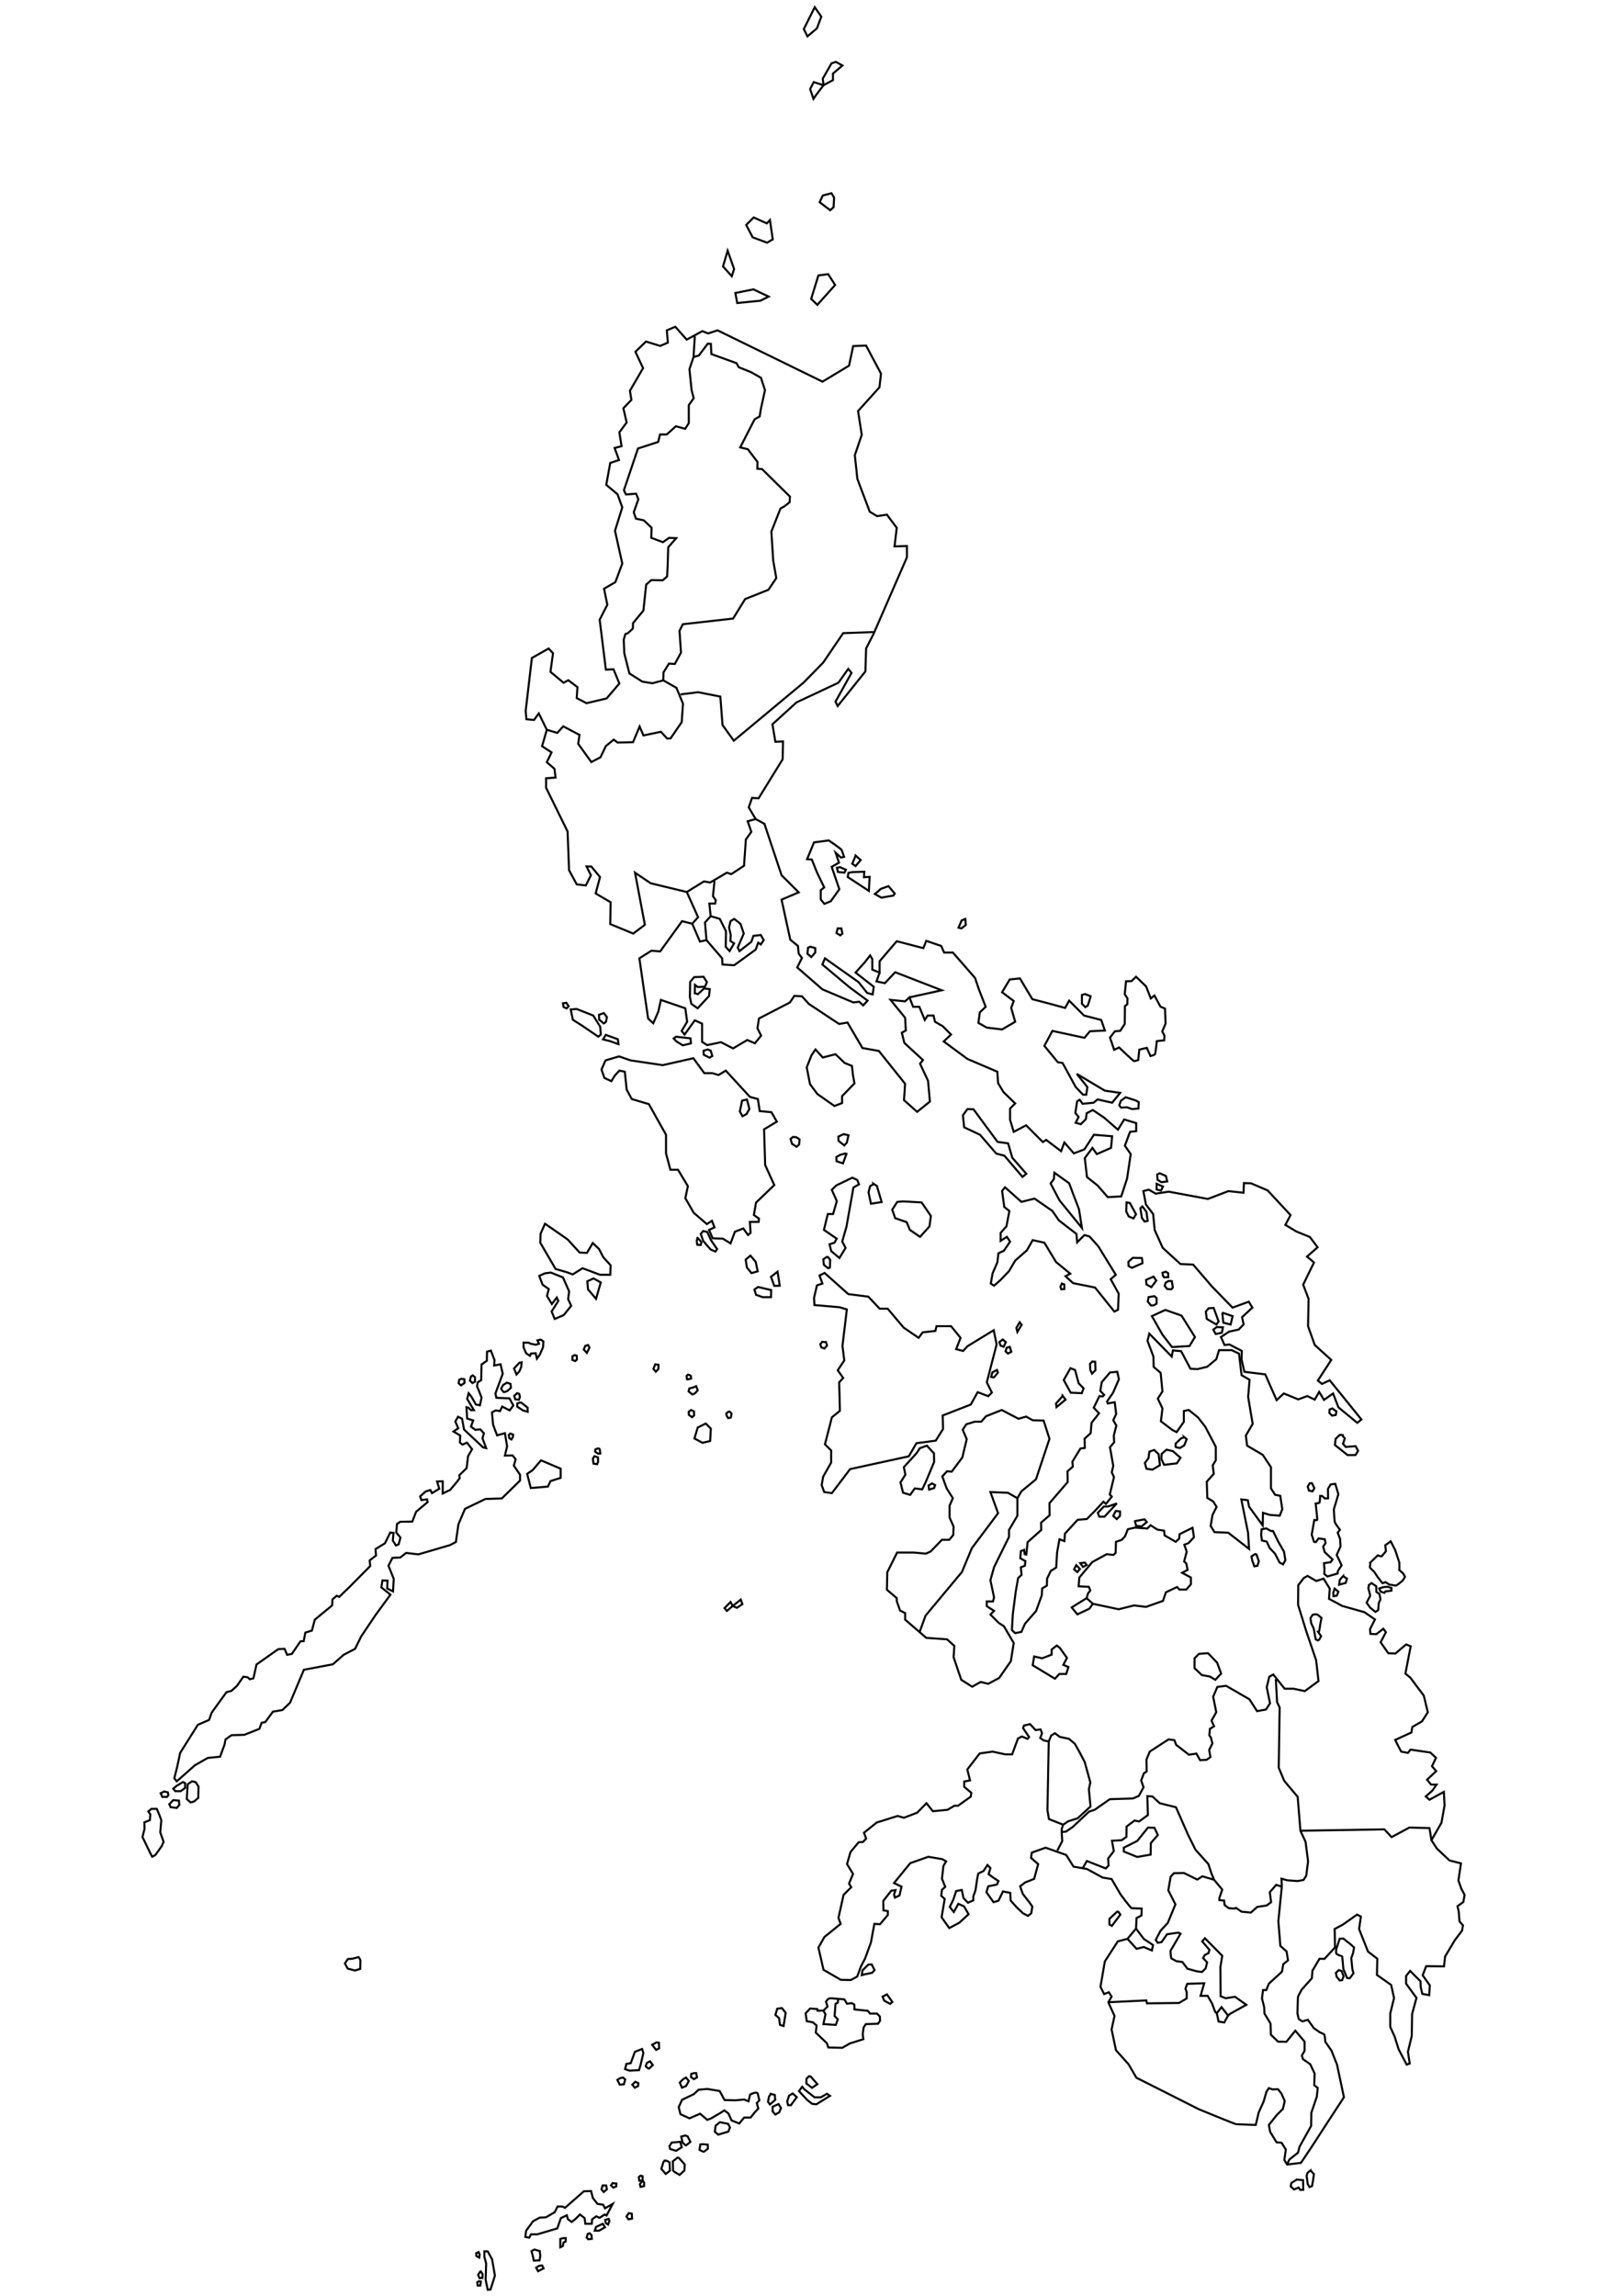 <?xml version="1.0" encoding="UTF-8" standalone="no"?>
<svg
   xmlns:dc="http://purl.org/dc/elements/1.1/"
   xmlns:cc="http://creativecommons.org/ns#"
   xmlns:rdf="http://www.w3.org/1999/02/22-rdf-syntax-ns#"
   xmlns:svg="http://www.w3.org/2000/svg"
   xmlns="http://www.w3.org/2000/svg"
   xmlns:sodipodi="http://sodipodi.sourceforge.net/DTD/sodipodi-0.dtd"
   xmlns:inkscape="http://www.inkscape.org/namespaces/inkscape"
   sodipodi:docname="philippines.svg"
   inkscape:version="1.0 (4035a4fb49, 2020-05-01)"
   id="svg1284"
   version="1.1"
   viewBox="0 0 210 297"
   height="297mm"
   width="210mm">
  <defs
     id="defs1278" />
  <sodipodi:namedview
     inkscape:window-maximized="1"
     inkscape:window-y="-8"
     inkscape:window-x="-8"
     inkscape:window-height="1387"
     inkscape:window-width="2160"
     showgrid="false"
     inkscape:document-rotation="0"
     inkscape:current-layer="layer1"
     inkscape:document-units="mm"
     inkscape:cy="169.68329"
     inkscape:cx="379.27042"
     inkscape:zoom="1.979899"
     inkscape:pageshadow="2"
     inkscape:pageopacity="0.0"
     borderopacity="1.0"
     bordercolor="#666666"
     pagecolor="#ffffff"
     id="base" />
  <g
     style="display:inline"
     id="layer1"
     inkscape:groupmode="layer"
     inkscape:label="Layer 1">
    <path
       id="path1300"
       d="m 105.419,0.931 0.849,1.226 -0.566,1.509 -1.226,1.038 -0.472,-0.943 z"
       style="fill:none;stroke:#000000;stroke-width:0.264px;stroke-linecap:butt;stroke-linejoin:miter;stroke-opacity:1" />
    <path
       id="path1302"
       d="m 108.154,8.005 0.849,0.472 -1.226,1.038 v 0.849 l -1.226,0.66 -0.094,-0.849 1.132,-1.981 z"
       style="fill:none;stroke:#000000;stroke-width:0.264px;stroke-linecap:butt;stroke-linejoin:miter;stroke-opacity:1" />
    <path
       id="path1304"
       d="m 105.29,10.622 1.261,0.401 -1.027,1.366 -0.267,0.4 -0.434,-1.267 z"
       style="fill:none;stroke:#000000;stroke-width:0.264px;stroke-linecap:butt;stroke-linejoin:miter;stroke-opacity:1" />
    <path
       id="path1306"
       d="m 106.457,25.295 1.134,-0.3 0.333,0.567 -0.067,1.234 -0.434,0.4 -1.367,-1.034 z"
       style="fill:none;stroke:#000000;stroke-width:0.264px;stroke-linecap:butt;stroke-linejoin:miter;stroke-opacity:1" />
    <path
       id="path1308"
       d="m 97.519,28.13 1.701,0.767 0.4,-0.434 0.367,2.501 -0.734,0.434 -1.868,-0.7 -0.834,-1.601 z"
       style="fill:none;stroke:#000000;stroke-width:0.264px;stroke-linecap:butt;stroke-linejoin:miter;stroke-opacity:1" />
    <path
       id="path1310"
       d="m 107.157,35.467 0.9,1.401 -2.301,2.568 -0.8,-0.767 0.934,-3.035 z"
       style="fill:none;stroke:#000000;stroke-width:0.264px;stroke-linecap:butt;stroke-linejoin:miter;stroke-opacity:1" />
    <path
       id="path1312"
       d="m 95.152,37.901 2.334,-0.467 1.968,0.934 -1.067,0.534 -3.001,0.3 z"
       style="fill:none;stroke:#000000;stroke-width:0.264px;stroke-linecap:butt;stroke-linejoin:miter;stroke-opacity:1" />
    <path
       id="path1314"
       d="m 94.151,32.432 0.834,2.368 -0.3,0.934 -1.134,-1.267 z"
       style="fill:none;stroke:#000000;stroke-width:0.264px;stroke-linecap:butt;stroke-linejoin:miter;stroke-opacity:1" />
    <path
       id="path1316"
       d="m 86.281,42.737 1.1,-0.467 1.467,1.667 2.034,-1.1 0.734,0.3 1.234,-0.4 13.573,6.636 3.435,-2.068 0.534,-2.534 1.667,-0.067 1.934,3.635 -0.2,1.767 -2.768,3.068 0.477,3.077 -0.896,2.641 0.33,3.066 1.603,4.245 0.943,0.566 1.273,-0.189 1.273,1.698 -0.283,2.405 1.603,-0.047 v 1.462 l -4.339,9.951 -0.943,1.839 -0.094,2.971 -3.584,4.48 -0.283,-0.566 2.075,-3.726 -0.424,-0.519 -1.273,1.792 -5.424,2.547 -3.113,2.83 0.377,2.264 0.99,-0.047 -0.047,2.311 -3.113,5.046 -0.849,-0.047 -0.424,1.226 0.896,1.509 1.132,0.613 2.217,6.65 2.217,2.217 -2.217,0.943 1.132,5.188 0.99,0.802 0.094,0.99 0.424,0.566 -0.613,1.226 3.254,2.83 4.009,1.698 0.755,-0.094 0.519,0.472 0.566,-0.613 -2.358,-1.745 -3.49,-2.924 0.33,-0.802 4.339,3.066 1.132,1.415 0.707,0.189 0.141,-0.99 -2.358,-1.839 1.226,-1.368 0.66,-0.849 0.283,0.472 v 1.368 l 0.943,0.377 v -1.462 l 2.217,-2.594 3.443,0.896 0.377,-0.943 1.934,0.66 0.377,0.849 h 1.132 l 2.877,3.301 0.472,1.415 0.896,2.311 -0.755,0.707 -0.189,1.368 1.085,0.613 1.981,0.236 1.698,-0.99 -0.519,-1.792 0.33,-0.896 -1.509,-1.132 0.99,-1.651 1.321,-0.141 1.604,2.688 2.169,0.566 2.075,0.566 0.519,-0.943 1.934,1.934 2.217,0.566 0.472,1.368 -1.934,0.094 -0.707,0.849 -4.15,-0.896 -1.038,1.934 1.745,2.122 0.613,0.094 1.698,3.113 0.943,0.99 h 0.424 l 0.141,-0.99 -1.368,-1.698 3.631,2.169 1.981,0.283 -1.038,1.273 -1.886,-0.424 -0.519,0.424 -1.415,0.141 -0.377,-0.519 -0.33,0.189 -0.236,1.509 0.424,0.519 -0.377,0.755 0.66,0.189 0.66,-0.66 0.094,-0.755 0.802,-0.424 1.462,0.99 1.792,1.556 0.802,-1.321 1.556,0.472 v 1.038 l -0.802,0.094 -0.66,1.792 0.755,1.085 -0.472,3.16 -0.755,2.311 -1.745,0.094 -1.321,-1.509 -1.368,-1.085 -0.283,-2.452 0.99,-1.321 0.566,0.802 1.839,-0.802 0.141,-1.509 -2.358,-0.189 -1.226,1.886 -1.368,0.519 -1.226,-1.415 -0.424,1.132 -1.934,-1.462 -0.424,0.283 -2.169,-2.169 -1.603,0.849 -0.472,-1.556 v -1.462 l 0.66,-0.66 -1.509,-1.462 -0.707,-1.179 -0.094,-1.462 -3.867,-1.651 -3.066,-2.264 0.943,-0.896 -1.085,-1.085 -0.99,-0.566 -0.189,-0.802 h -0.755 l -0.377,0.566 -0.707,-1.698 h -0.802 l -0.472,-1.226 -0.566,0.519 -1.886,-0.189 1.886,2.311 0.094,1.651 -0.519,0.283 0.33,1.321 2.405,2.217 -0.377,0.472 1.038,2.217 0.236,2.688 -1.651,1.321 -1.698,-1.509 0.141,-2.122 -3.396,-4.245 -2.122,-0.377 -1.934,-3.301 -1.085,0.189 -3.914,-2.594 -0.896,-0.99 -0.99,-0.047 -0.566,0.849 -4.009,2.075 -0.189,1.273 0.472,0.943 -0.802,0.99 -0.99,-0.424 -1.839,1.085 -1.556,-0.802 -1.792,0.377 -0.66,-0.424 v -2.358 l -0.943,-0.424 -1.321,1.839 -0.377,-0.472 0.707,-1.179 -0.236,-1.745 -3.16,-1.085 -0.33,1.509 -0.66,1.509 -0.66,-0.613 -0.519,-3.537 -0.613,-4.245 1.556,-0.99 1.132,0.094 2.83,-3.914 1.321,0.33 0.755,-0.849 -1.462,-3.254 -4.669,-1.132 -2.028,-1.368 1.273,6.744 -1.509,1.132 -2.971,-1.226 0.047,-2.83 -1.934,-1.132 0.566,-2.122 -1.132,-1.368 h -0.613 l 0.566,1.132 -0.66,1.321 -1.179,-0.141 -0.99,-1.839 -0.189,-4.999 -2.783,-5.659 v -1.226 l 1.226,-0.094 -0.141,-1.132 -0.99,-0.849 0.613,-1.273 -1.226,-0.802 0.613,-2.122 -1.038,-2.122 -0.613,0.849 -0.99,-0.094 -0.094,-1.085 0.802,-6.838 2.169,-1.226 0.566,0.613 -0.33,2.405 1.698,1.415 0.613,-0.33 1.179,0.896 -0.094,1.415 1.273,0.66 2.594,-0.613 1.651,-1.934 -0.755,-1.839 -0.99,0.047 -0.802,-6.461 0.99,-1.934 -0.424,-2.075 1.462,-0.849 0.896,-2.405 -0.943,-4.245 0.943,-3.018 -0.613,-1.698 -1.462,-1.226 0.519,-2.83 1.132,-0.377 -0.566,-1.556 0.896,-0.236 -0.283,-1.792 0.943,-1.273 -0.424,-1.839 1.038,-1.085 -0.189,-1.179 1.698,-2.924 -0.99,-2.122 1.368,-1.321 1.839,0.566 0.99,-0.424 z"
       style="fill:none;stroke:#000000;stroke-width:0.264px;stroke-linecap:butt;stroke-linejoin:miter;stroke-opacity:1" />
    <path
       id="path1318"
       d="m 89.902,43.506 -0.165,2.676 -0.531,1.58 0.283,2.724 0.271,1.026 -0.637,0.896 v 2.335 L 88.653,55.474 87.45,55.143 86.271,56.205 h -0.872 l -0.236,0.967 -2.617,0.849 -1.816,5.4 0.259,0.542 1.321,-0.094 0.283,0.731 -0.59,1.674 0.283,0.825 1.014,0.212 1.014,0.967 -0.047,1.297 1.509,0.566 0.802,-0.566 0.92,0.047 -1.038,1.179 -0.071,2.382 -0.071,1.391 -0.566,0.495 -1.486,-0.024 -0.66,0.59 -0.354,3.348 -1.344,1.627 -0.024,0.707 -0.637,0.59 -0.33,0.118 -0.212,0.731 0.071,1.745 0.66,2.617 1.674,1.061 1.297,0.212 1.415,-0.377"
       style="fill:none;stroke:#000000;stroke-width:0.264px;stroke-linecap:butt;stroke-linejoin:miter;stroke-opacity:1" />
    <path
       id="path1320"
       d="m 89.737,46.183 0.684,-0.189 1.155,-1.533 0.401,0.024 0.071,1.321 3.254,1.179 0.283,0.519 1.58,0.637 1.297,0.731 0.519,1.603 -0.542,2.476 -0.141,0.92 -0.66,0.377 -1.863,3.631 0.99,0.236 1.25,1.651 -0.024,0.872 0.613,0.047 3.608,3.561 -0.047,0.731 -0.66,0.519 -0.519,0.283 -1.179,2.995 0.236,3.726 0.401,2.287 -1.014,1.509 -3.018,1.203 -1.556,2.523 -6.508,0.731 -0.424,0.849 0.189,2.83 -0.802,1.462 -0.755,-0.047 -0.707,1.132 -0.024,1.038 1.698,0.967 0.849,2.052 -0.165,2.382 -1.438,2.099 -0.448,0.024 -0.802,-0.872 -2.264,0.472 -0.495,-1.155 -0.849,2.028 -2.004,0.047 -0.495,-0.377 -1.014,0.825 -0.707,1.462 -1.179,0.613 -1.698,-2.358 0.165,-1.155 -2.099,-1.108 -0.778,0.849 -1.344,-0.401"
       style="fill:none;stroke:#000000;stroke-width:0.264px;stroke-linecap:butt;stroke-linejoin:miter;stroke-opacity:1" />
    <path
       id="path1322"
       d="m 88.063,89.831 2.264,-0.283 2.877,0.566 0.283,3.679 1.462,2.028 9.008,-7.499 2.547,-2.594 2.594,-3.82 3.914,-0.141"
       style="fill:none;stroke:#000000;stroke-width:0.264px;stroke-linecap:butt;stroke-linejoin:miter;stroke-opacity:1" />
    <path
       id="path1324"
       d="m 88.865,115.393 v 0 l 2.217,-1.368 0.802,0.141 2.169,-1.273 0.566,0.189 1.651,-1.085 0.236,-3.396 0.707,-0.99 -0.472,-1.368 1.038,-0.283"
       style="fill:none;stroke:#000000;stroke-width:0.264px;stroke-linecap:butt;stroke-linejoin:miter;stroke-opacity:1" />
    <path
       id="path1326"
       d="m 89.572,119.496 0.99,2.311 0.849,-0.189 2.028,2.358 0.047,0.802 1.509,0.094 2.783,-2.028 0.33,-0.896 0.33,0.236 0.377,-0.566 -0.377,-0.66 -0.953,0.114 -0.267,0.767 -1.534,1.201 -0.233,-0.45 0.784,-1.817 -0.417,-1.251 -0.817,-0.65 -0.484,0.3 -0.183,0.817 0.217,0.984 -0.05,0.75 0.484,0.317 -0.584,1 -0.5,-0.55 0.033,-2.018 -0.8,-1.601 -1.184,-0.35"
       style="fill:none;stroke:#000000;stroke-width:0.264px;stroke-linecap:butt;stroke-linejoin:miter;stroke-opacity:1" />
    <path
       id="path1328"
       d="m 92.451,113.969 -0.2,1.968 0.367,0.517 -0.083,0.434 h -0.75 l 0.167,1.634 -0.734,0.817 0.195,2.28"
       style="fill:none;stroke:#000000;stroke-width:0.264px;stroke-linecap:butt;stroke-linejoin:miter;stroke-opacity:1" />
    <path
       id="path1330"
       d="m 89.816,126.408 1.217,-0.05 0.434,0.7 -0.25,0.584 -0.934,0.05 -0.367,-0.283 -0.017,1.084 0.4,0.117 0.8,-0.734 0.734,0.083 -0.083,0.884 -1.484,1.601 -0.817,-0.584 -0.183,-0.884 0.033,-1.951 z"
       style="fill:none;stroke:#000000;stroke-width:0.264px;stroke-linecap:butt;stroke-linejoin:miter;stroke-opacity:1" />
    <path
       id="path1332"
       d="m 113.813,125.815 -0.404,1.143 1.084,0.233 1.334,-1.417 6.019,2.334 -4.166,0.914"
       style="fill:none;stroke:#000000;stroke-width:0.264px;stroke-linecap:butt;stroke-linejoin:miter;stroke-opacity:1" />
    <path
       id="path1334"
       d="m 105.324,108.979 1.91,-0.259 c 0,0 1.627,1.108 1.674,1.25 0.047,0.141 0.307,0.873 0.307,0.873 l -0.401,0.094 -0.684,-0.613 0.424,1.273 -0.943,0.542 0.99,2.9 -1.108,1.556 -0.825,0.33 -0.472,-0.566 v -1.203 l 0.448,-0.354 -0.943,-1.957 -0.66,-1.651 -0.613,-0.047 z"
       style="fill:none;stroke:#000000;stroke-width:0.264px;stroke-linecap:butt;stroke-linejoin:miter;stroke-opacity:1" />
    <path
       id="path1336"
       d="m 108.696,112.186 0.755,0.33 -0.189,0.377 -0.849,-0.094 -0.118,-0.542 z"
       style="fill:none;stroke:#000000;stroke-width:0.264px;stroke-linecap:butt;stroke-linejoin:miter;stroke-opacity:1" />
    <path
       id="path1338"
       d="m 110.253,112.822 1.58,-0.047 -0.047,0.707 0.731,-0.047 -0.094,1.816 -2.735,-1.792 0.094,-0.542 z"
       style="fill:none;stroke:#000000;stroke-width:0.264px;stroke-linecap:butt;stroke-linejoin:miter;stroke-opacity:1" />
    <path
       id="path1340"
       d="m 114.096,114.945 0.872,-0.307 0.802,0.967 -0.189,0.259 -1.556,0.259 -0.825,-0.472 0.778,-0.66 z"
       style="fill:none;stroke:#000000;stroke-width:0.264px;stroke-linecap:butt;stroke-linejoin:miter;stroke-opacity:1" />
    <path
       id="path1342"
       d="m 110.701,110.676 0.66,0.59 -0.66,0.778 -0.424,-0.307 0.401,-0.967 z"
       style="fill:none;stroke:#000000;stroke-width:0.264px;stroke-linecap:butt;stroke-linejoin:miter;stroke-opacity:1" />
    <path
       id="path1344"
       d="m 104.853,122.467 0.637,0.189 v 0.566 l -0.519,0.59 -0.495,-0.424 0.071,-0.778 z"
       style="fill:none;stroke:#000000;stroke-width:0.264px;stroke-linecap:butt;stroke-linejoin:miter;stroke-opacity:1" />
    <path
       id="path1346"
       d="m 108.39,120.109 h 0.472 l 0.141,0.66 -0.283,0.236 -0.495,-0.307 z"
       style="fill:none;stroke:#000000;stroke-width:0.264px;stroke-linecap:butt;stroke-linejoin:miter;stroke-opacity:1" />
    <path
       id="path1348"
       d="m 124.425,119.071 0.472,-0.189 0.071,0.778 -0.566,0.448 -0.377,-0.094 z"
       style="fill:none;stroke:#000000;stroke-width:0.264px;stroke-linecap:butt;stroke-linejoin:miter;stroke-opacity:1" />
    <path
       id="path1350"
       d="m 145.695,126.947 0.707,-0.024 0.59,-0.566 1.297,1.25 0.613,1.556 0.472,-0.377 0.778,1.438 0.59,0.259 0.071,1.934 -0.424,1.014 0.283,0.566 -0.047,0.59 -0.943,0.094 c 0,0 -0.165,1.58 -0.236,1.698 -0.071,0.118 -0.59,0.236 -0.59,0.236 l -0.472,-1.061 -0.967,0.236 -0.141,1.344 c 0,0 -0.448,0.141 -0.542,0.141 -0.094,0 -1.934,-1.769 -1.934,-1.769 l -0.637,0.307 -0.542,-1.58 0.637,-0.825 0.684,-0.047 0.59,-0.896 0.024,-2.311 0.307,-0.236 0.024,-0.755 -0.354,-0.542 z"
       style="fill:none;stroke:#000000;stroke-width:0.264px;stroke-linecap:butt;stroke-linejoin:miter;stroke-opacity:1" />
    <path
       id="path1352"
       d="m 140.389,128.598 0.731,0.283 -0.212,0.731 -0.165,0.472 -0.307,0.212 -0.448,-0.448 v -1.132 z"
       style="fill:none;stroke:#000000;stroke-width:0.264px;stroke-linecap:butt;stroke-linejoin:miter;stroke-opacity:1" />
    <path
       id="path1354"
       d="m 145.035,142.393 0.613,-0.448 1.321,0.424 0.377,0.212 -0.024,0.472 -0.024,0.354 c 0,0 -0.707,0.071 -0.778,0.071 -0.071,0 -0.707,-0.236 -0.707,-0.236 l -0.755,0.047 -0.236,-0.307 z"
       style="fill:none;stroke:#000000;stroke-width:0.264px;stroke-linecap:butt;stroke-linejoin:miter;stroke-opacity:1" />
    <path
       id="path1356"
       d="m 136.428,151.707 1.91,1.368 0.519,1.391 0.755,1.981 0.377,2.405 -2.9,-3.561 -1.155,-2.193 0.424,-0.566 z"
       style="fill:none;stroke:#000000;stroke-width:0.264px;stroke-linecap:butt;stroke-linejoin:miter;stroke-opacity:1" />
    <path
       id="path1358"
       d="m 138.505,176.997 -0.867,1.534 0.9,1.634 1.434,0.067 0.233,-0.634 -0.634,-0.634 -0.467,-1.734 z"
       style="fill:none;stroke:#000000;stroke-width:0.264px;stroke-linecap:butt;stroke-linejoin:miter;stroke-opacity:1" />
    <path
       id="path1360"
       d="m 141.339,176.13 0.367,0.033 0.033,1.101 -0.434,0.434 -0.233,-0.467 -0.033,-0.8 z"
       style="fill:none;stroke:#000000;stroke-width:0.264px;stroke-linecap:butt;stroke-linejoin:miter;stroke-opacity:1" />
    <path
       id="path1362"
       d="m 137.471,180.532 0.4,0.534 -1.167,0.967 -0.067,-0.467 0.8,-0.9 z"
       style="fill:none;stroke:#000000;stroke-width:0.264px;stroke-linecap:butt;stroke-linejoin:miter;stroke-opacity:1" />
    <path
       id="path1364"
       d="m 143.62,177.552 0.943,-0.094 0.212,0.967 -0.755,1.745 -0.778,1.132 0.094,0.259 0.896,-0.165 0.189,1.533 -0.377,0.802 0.401,0.684 -0.33,1.297 0.047,0.872 -0.542,0.637 0.424,2.405 -0.189,0.849 0.283,0.613 -0.542,2.24 0.259,0.283 -0.755,0.943 -0.33,-0.283 -1.108,1.203 -1.038,1.038 -1.179,0.094 -1.651,1.792 -0.071,0.967 -0.637,-0.236 -0.307,1.698 -0.118,1.957 -0.707,0.448 -0.472,0.99 -0.024,0.896 -0.613,0.377 -0.047,0.873 -0.731,2.028 -1.438,1.651 -0.472,1.061 -0.802,0.165 -0.424,-0.401 0.118,-2.052 0.377,-2.924 0.307,-1.745 0.448,-0.424 -0.094,-0.967 0.519,-0.212 0.071,-0.59 -0.66,-0.377 0.071,-0.92 0.424,-0.165 0.071,0.566 0.212,0.047 0.165,-1.603 1.769,-1.58 -0.024,-0.943 1.108,-0.967 -0.024,-1.556 2.358,-2.735 -0.024,-1.391 0.684,-0.59 -0.047,-0.66 1.038,-1.698 0.566,-0.071 -0.024,-1.203 0.778,-0.707 0.118,-1.344 0.967,-1.226 -0.684,-0.731 0.731,-1.486 0.448,0.024 0.165,-0.189 -0.495,-0.519 0.189,-1.132 z"
       style="fill:none;stroke:#000000;stroke-width:0.264px;stroke-linecap:butt;stroke-linejoin:miter;stroke-opacity:1" />
    <path
       id="path1366"
       d="m 142.83,194.89 0.566,-0.006 1.108,-0.395 -1.598,1.721 h -0.672 l -0.189,-0.501 z"
       style="fill:none;stroke:#000000;stroke-width:0.264px;stroke-linecap:butt;stroke-linejoin:miter;stroke-opacity:1" />
    <path
       id="path1368"
       d="m 144.928,195.668 -0.024,0.454 -0.407,0.395 -0.46,-0.407 0.33,-0.648 0.548,0.059 z"
       style="fill:none;stroke:#000000;stroke-width:0.264px;stroke-linecap:butt;stroke-linejoin:miter;stroke-opacity:1" />
    <path
       id="path1370"
       d="m 146.85,197.619 1.603,0.118 0.424,-0.424 0.872,0.566 0.872,0.141 0.071,0.613 1.438,0.825 0.448,-0.424 0.047,-0.566 1.674,-0.825 0.189,1.226 -0.707,0.755 -0.542,0.212 0.307,0.896 -0.165,0.637 -0.165,0.637 0.283,0.259 0.165,0.825 -0.707,0.377 1.132,0.613 v 0.872 l -0.59,0.684 h -0.896 l -0.307,-0.33 -1.438,0.684 -0.377,1.108 -2.193,0.778 -1.556,-0.189 -1.981,0.495 -3.348,-0.707 -0.448,0.637 -1.556,0.731 -0.731,-0.896 1.934,-1.203 0.165,-0.59 0.307,-0.401 -0.189,-0.472 -1.321,-0.071 0.094,-1.132 1.674,-2.004 1.863,-1.014 0.873,0.094 0.283,-0.259 0.047,-1.438 0.755,-0.259 0.424,-0.472 0.354,-0.896 z"
       style="fill:none;stroke:#000000;stroke-width:0.264px;stroke-linecap:butt;stroke-linejoin:miter;stroke-opacity:1" />
    <path
       id="path1372"
       d="m 140.601,206.745 0.802,0.731"
       style="fill:none;stroke:#000000;stroke-width:0.264px;stroke-linecap:butt;stroke-linejoin:miter;stroke-opacity:1" />
    <path
       id="path1374"
       d="m 140.389,202.147 0.212,0.307 -0.472,0.259 -0.354,-0.495 z"
       style="fill:none;stroke:#000000;stroke-width:0.264px;stroke-linecap:butt;stroke-linejoin:miter;stroke-opacity:1" />
    <path
       id="path1376"
       d="m 139.257,202.477 0.472,0.495 -0.33,0.401 -0.424,-0.354 z"
       style="fill:none;stroke:#000000;stroke-width:0.264px;stroke-linecap:butt;stroke-linejoin:miter;stroke-opacity:1" />
    <path
       id="path1378"
       d="m 146.85,196.794 0.153,0.601 0.719,0.059 0.66,-0.554 -0.289,-0.348 -1.214,0.224 z"
       style="fill:none;stroke:#000000;stroke-width:0.264px;stroke-linecap:butt;stroke-linejoin:miter;stroke-opacity:1" />
    <path
       id="path1380"
       d="m 137.111,213.159 0.943,1.321 -0.472,0.896 0.66,0.283 -0.283,0.896 h -0.896 l -0.566,0.613 -2.877,-1.745 0.189,-1.132 1.038,0.236 1.226,-0.472 v -0.66 l 0.66,-0.519 z"
       style="fill:none;stroke:#000000;stroke-width:0.264px;stroke-linecap:butt;stroke-linejoin:miter;stroke-opacity:1" />
    <path
       id="path1382"
       d="m 155.646,213.913 0.66,-0.047 1.179,1.226 0.519,1.415 -0.755,0.802 -0.707,-0.424 -1.038,-0.189 -0.943,-0.896 v -1.273 l 0.566,-0.566 z"
       style="fill:none;stroke:#000000;stroke-width:0.264px;stroke-linecap:butt;stroke-linejoin:miter;stroke-opacity:1" />
    <path
       id="path1384"
       d="m 129.613,182.409 2.169,1.132 0.99,-0.283 0.849,0.472 1.415,0.047 0.755,2.358 -1.745,5.235 -1.886,1.556 -0.519,0.896 v 2.264 l -1.085,1.839 v 0.896 l -1.934,3.914 -0.472,1.698 0.472,2.217 -0.141,0.519 h -0.802 v 0.613 l 0.943,0.613 -0.472,0.472 1.085,1.085 0.66,0.424 1.273,2.169 -0.377,2.358 -1.509,2.169 -1.415,0.755 -0.99,-0.236 -1.085,0.613 -1.415,-0.896 -0.99,-2.924 0.094,-1.462 -0.943,-0.849 -2.688,-0.189 -2.735,-2.358 v -0.849 l -0.66,-0.33 -0.424,-1.226 v -0.377 l -1.273,-1.085 0.047,-2.264 1.273,-2.547 h 2.169 l 1.556,0.141 0.613,-0.283 1.462,-1.509 h 0.943 l 0.519,-0.613 0.047,-1.085 -0.519,-1.179 v -1.556 l 0.424,-0.943 -0.802,-1.273 -0.566,-1.556 0.613,-0.66 0.613,0.047 1.368,-1.839 0.566,-2.358 -0.519,-1.226 0.472,-0.707 1.085,-0.33 h 0.849 l 0.613,-0.707 z"
       style="fill:none;stroke:#000000;stroke-width:0.264px;stroke-linecap:butt;stroke-linejoin:miter;stroke-opacity:1" />
    <path
       id="path1386"
       d="m 131.641,193.823 -1.226,-0.707 -2.264,-0.094 0.99,2.735 -3.396,4.528 -1.273,3.066 -4.716,5.659 -0.755,2.075"
       style="fill:none;stroke:#000000;stroke-width:0.264px;stroke-linecap:butt;stroke-linejoin:miter;stroke-opacity:1" />
    <path
       id="path1388"
       d="m 80.093,136.662 1.509,0.519 4.15,0.613 3.962,-0.896 1.415,1.934 h 1.038 l 0.802,0.236 0.943,-0.566 3.113,3.396 1.038,0.283 0.236,1.556 1.509,0.141 0.707,1.226 -1.651,0.99 0.141,4.622 1.179,2.594 -2.358,2.264 -0.283,1.603 0.66,0.472 -0.047,0.424 h -1.132 l 0.094,1.415 -0.33,0.283 -0.613,-0.849 -1.085,0.424 -0.566,1.509 -0.99,-0.613 -1.321,-0.047 -0.472,-1.085 0.707,-0.33 -0.33,-0.849 -0.66,0.424 -1.698,-1.462 -1.085,-1.886 0.33,-1.556 -1.273,-2.122 h -0.99 l -0.566,-2.122 v -2.405 l -2.217,-3.962 -2.217,-0.66 -0.66,-1.226 -0.236,-2.311 -0.707,-0.141 -0.566,0.613 -0.472,0.755 -0.896,-0.424 -0.377,-1.085 0.519,-1.179 z"
       style="fill:none;stroke:#000000;stroke-width:0.264px;stroke-linecap:butt;stroke-linejoin:miter;stroke-opacity:1" />
    <path
       id="path1390"
       d="m 105.513,135.766 0.943,1.038 1.651,-0.424 1.179,1.132 0.943,0.377 0.141,1.226 0.189,1.038 -1.603,1.651 v 0.896 l -0.99,0.377 -2.217,-1.556 -0.943,-1.273 -0.424,-2.169 0.613,-1.556 z"
       style="fill:none;stroke:#000000;stroke-width:0.264px;stroke-linecap:butt;stroke-linejoin:miter;stroke-opacity:1" />
    <path
       id="path1392"
       d="m 70.519,158.31 2.924,2.028 1.556,1.698 0.943,0.047 0.755,-1.273 0.802,0.755 0.566,1.085 0.943,1.038 -0.047,1.226 H 77.64 l -2.264,-0.849 -1.273,0.802 -0.755,-0.283 -1.462,-0.424 -1.981,-3.396 0.047,-1.179 z"
       style="fill:none;stroke:#000000;stroke-width:0.264px;stroke-linecap:butt;stroke-linejoin:miter;stroke-opacity:1" />
    <path
       id="path1394"
       d="m 76.791,165.384 0.943,0.519 -0.424,1.462 -0.189,0.66 -1.038,-1.226 -0.094,-1.038 z"
       style="fill:none;stroke:#000000;stroke-width:0.264px;stroke-linecap:butt;stroke-linejoin:miter;stroke-opacity:1" />
    <path
       id="path1396"
       d="m 70,188.918 2.547,1.085 v 1.179 l -1.321,0.424 -0.33,0.707 -2.217,0.189 -0.472,-1.839 0.707,-0.472 z"
       style="fill:none;stroke:#000000;stroke-width:0.264px;stroke-linecap:butt;stroke-linejoin:miter;stroke-opacity:1" />
    <path
       id="path1398"
       d="m 91.317,184.154 0.66,0.66 -0.094,1.603 -0.99,0.236 -1.038,-0.566 0.424,-1.415 z"
       style="fill:none;stroke:#000000;stroke-width:0.264px;stroke-linecap:butt;stroke-linejoin:miter;stroke-opacity:1" />
    <path
       id="path1400"
       d="m 106.692,164.677 3.066,2.735 2.594,0.33 1.462,1.556 h 1.038 l 2.075,2.452 1.934,1.321 0.519,-0.707 1.651,-0.189 0.141,-0.613 h 1.886 l 1.226,1.509 -0.566,1.462 0.896,0.236 0.566,-0.613 3.396,-2.075 0.377,1.839 -1.273,4.905 0.66,1.321 -0.472,0.472 -1.368,-0.519 -0.896,1.603 -3.631,1.415 0.047,1.745 -0.943,1.509 -2.5,0.33 -0.99,1.698 -7.593,1.651 -2.358,3.113 -0.99,-0.141 -0.33,-0.896 0.189,-1.085 1.038,-1.839 v -1.556 l -0.802,-0.802 0.896,-3.49 1.038,-0.849 -0.094,-3.679 0.519,-0.566 -0.707,-0.99 0.849,-1.273 -0.236,-1.886 0.566,-4.716 -0.943,-0.283 -3.254,-0.283 -0.047,-0.943 0.377,-1.603 0.707,-0.236 -0.377,-1.038 z"
       style="fill:none;stroke:#000000;stroke-width:0.264px;stroke-linecap:butt;stroke-linejoin:miter;stroke-opacity:1" />
    <path
       id="path1402"
       d="m 119.93,187.018 0.917,1 0.017,1.117 -1.067,2.551 -0.467,0.984 -0.967,-0.117 -0.6,0.834 -0.917,-0.283 -0.333,-1.334 0.634,-1 -0.2,-0.967 1.651,-1.817 0.417,-0.634 z"
       style="fill:none;stroke:#000000;stroke-width:0.264px;stroke-linecap:butt;stroke-linejoin:miter;stroke-opacity:1" />
    <path
       id="path1404"
       d="m 108.208,153.353 2.068,-1 0.65,0.3 0.217,0.567 -0.717,0.4 -0.9,5.069 -0.55,1.918 0.434,0.834 -0.8,1.301 -1.05,-0.884 -0.233,-0.884 0.65,-0.217 0.283,-0.517 -1.651,-1.134 0.5,-2.051 h 0.684 l 0.484,-1.667 -0.65,-1.467 z"
       style="fill:none;stroke:#000000;stroke-width:0.264px;stroke-linecap:butt;stroke-linejoin:miter;stroke-opacity:1" />
    <path
       id="path1406"
       d="m 112.993,153.12 0.467,0.3 0.617,2.084 -1.384,0.217 -0.317,-1.484 0.217,-0.8 0.417,-0.233 z"
       style="fill:none;stroke:#000000;stroke-width:0.264px;stroke-linecap:butt;stroke-linejoin:miter;stroke-opacity:1" />
    <path
       id="path1408"
       d="m 116.845,155.421 2.401,0.133 1.201,1.751 -0.183,1.351 -1.217,1.351 -1.317,-0.9 -0.417,-1 -1.484,-0.517 -0.384,-1.101 0.65,-1 z"
       style="fill:none;stroke:#000000;stroke-width:0.264px;stroke-linecap:butt;stroke-linejoin:miter;stroke-opacity:1" />
    <path
       id="path1410"
       d="m 148.642,153.9 0.896,0.519 1.674,-0.259 5.07,0.943 2.665,-1.014 1.957,0.212 0.047,-1.25 0.896,0.024 2.169,0.92 2.967,3.194 -0.667,1.267 1.434,0.867 1.734,0.7 1,1.334 -1.367,1.201 0.9,0.767 -1.401,2.868 0.7,1.834 -0.067,3.535 0.867,2.434 2.134,1.934 -1.734,2.668 0.534,0.434 1,-0.467 1.734,2.134 2.368,2.935 -0.534,0.434 -2.434,-2.001 -0.7,-1.801 -1.167,0.834 -0.634,-1.034 -0.567,1 -0.967,-0.467 -1.167,0.434 -1.868,-0.767 -0.934,0.867 -1.467,-3.335 -2.701,-0.333 -0.367,-1.601 0.033,-1.101 -1.601,-0.834 -0.634,0.067 -0.467,-1.034 1.067,-0.7 1.234,-0.267 0.634,-0.667 -0.2,-0.934 1.334,-1.234 -0.467,-0.767 -2.101,0.767 -2.635,-2.701 -2.468,-2.868 -1.634,-0.067 -2.301,-2.101 -1.034,-2.301 -0.2,-2.068 -0.934,-1.234 -0.333,-1.734 z"
       style="fill:none;stroke:#000000;stroke-width:0.264px;stroke-linecap:butt;stroke-linejoin:miter;stroke-opacity:1" />
    <path
       id="path1412"
       d="m 150.777,169.461 2.101,0.734 1.734,2.768 -0.7,1.167 -2.268,0.133 -1.234,-1.601 -1.367,-2.401 z"
       style="fill:none;stroke:#000000;stroke-width:0.264px;stroke-linecap:butt;stroke-linejoin:miter;stroke-opacity:1" />
    <path
       id="path1414"
       d="m 148.709,172.529 2.901,2.968 0.15,-0.8 1.067,0.1 1.201,2.268 0.917,0.05 1.251,-0.3 1.184,-0.984 0.35,-1.167 h 1.634 l 0.95,0.45 0.333,2.785 1.034,0.6 -0.183,2.218 0.584,3.485 -0.884,1.517 0.167,1.301 2.018,1.184 1.067,1.601 v 2.735 l 0.534,0.834 0.667,0.133 0.267,1.734 -0.333,0.834 -1.301,-0.1 -0.867,-0.267 -0.033,1.634 -1.767,-2.434 -0.167,-0.834 -0.834,-0.1 0.867,4.302 0.133,2.101 -2.701,-2.101 -1.767,-0.067 -0.5,-0.8 0.233,-1.401 0.534,-1.067 -0.434,-0.7 -0.767,-0.467 -0.067,-2.101 0.9,-1 -0.133,-1.101 0.4,-0.667 v -1.734 l -1.367,-2.601 -0.934,-1.201 -1.201,-0.967 -0.634,0.133 v 1.401 l -0.934,1.334 -0.534,-0.267 -1.501,-1.134 0.2,-1.667 -0.6,-1.267 0.6,-0.934 -0.233,-2.401 -0.9,-0.767 -0.033,-1.334 -0.767,-2.034 z"
       style="fill:none;stroke:#000000;stroke-width:0.264px;stroke-linecap:butt;stroke-linejoin:miter;stroke-opacity:1" />
    <path
       id="path1416"
       d="m 153.205,185.899 0.342,0.283 -0.318,0.802 -0.554,0.342 c 0,0 -0.566,-0.094 -0.566,-0.141 0,-0.047 0.012,-0.436 0.012,-0.436 l 0.696,-0.672 0.401,-0.13 z"
       style="fill:none;stroke:#000000;stroke-width:0.264px;stroke-linecap:butt;stroke-linejoin:miter;stroke-opacity:1" />
    <path
       id="path1418"
       d="m 151.755,187.727 0.99,0.861 -0.472,0.719 -1.651,0.189 -0.354,-0.766 0.035,-0.637 0.625,-0.554 z"
       style="fill:none;stroke:#000000;stroke-width:0.264px;stroke-linecap:butt;stroke-linejoin:miter;stroke-opacity:1" />
    <path
       id="path1420"
       d="m 149.338,187.574 0.578,0.554 0.165,1.415 -0.967,0.578 -0.778,-0.118 -0.2,-0.743 0.472,-0.637 0.106,-0.825 z"
       style="fill:none;stroke:#000000;stroke-width:0.264px;stroke-linecap:butt;stroke-linejoin:miter;stroke-opacity:1" />
    <path
       id="path1422"
       d="m 74.692,130.56 2.068,0.817 0.9,1.451 0.083,1.017 -0.333,0.267 -2.051,-1.401 -1.234,-0.784 -0.283,-1.334 0.75,-0.067 z"
       style="fill:none;stroke:#000000;stroke-width:0.264px;stroke-linecap:butt;stroke-linejoin:miter;stroke-opacity:1" />
    <path
       id="path1424"
       d="m 78.127,131.06 0.4,0.517 -0.117,0.6 c 0,0 -0.283,0.283 -0.317,0.217 -0.033,-0.067 -0.567,-0.484 -0.567,-0.484 l -0.017,-0.634 z"
       style="fill:none;stroke:#000000;stroke-width:0.264px;stroke-linecap:butt;stroke-linejoin:miter;stroke-opacity:1" />
    <path
       id="path1426"
       d="m 78.377,133.878 1.567,0.567 0.083,0.634 -1.134,-0.4 -0.867,-0.217 z"
       style="fill:none;stroke:#000000;stroke-width:0.264px;stroke-linecap:butt;stroke-linejoin:miter;stroke-opacity:1" />
    <path
       id="path1428"
       d="m 73.275,129.726 0.3,0.45 -0.267,0.283 -0.384,-0.183 -0.083,-0.484 z"
       style="fill:none;stroke:#000000;stroke-width:0.264px;stroke-linecap:butt;stroke-linejoin:miter;stroke-opacity:1" />
    <path
       id="path1430"
       d="m 87.732,134.145 1.617,0.183 0.05,0.65 -1.05,0.25 -0.8,-0.484 -0.384,-0.4 0.317,-0.233 z"
       style="fill:none;stroke:#000000;stroke-width:0.264px;stroke-linecap:butt;stroke-linejoin:miter;stroke-opacity:1" />
    <path
       id="path1432"
       d="m 91.567,135.762 0.384,0.15 0.217,0.7 -0.367,0.217 -0.75,-0.384 -0.017,-0.517 z"
       style="fill:none;stroke:#000000;stroke-width:0.264px;stroke-linecap:butt;stroke-linejoin:miter;stroke-opacity:1" />
    <path
       id="path1434"
       d="m 96.644,142.24 0.325,1.209 -0.375,0.675 -0.517,0.275 -0.35,-0.617 0.3,-1.409 z"
       style="fill:none;stroke:#000000;stroke-width:0.264px;stroke-linecap:butt;stroke-linejoin:miter;stroke-opacity:1" />
    <path
       id="path1436"
       d="m 103.039,147.117 0.417,0.283 -0.067,0.667 -0.317,0.283 -0.584,-0.367 -0.2,-0.634 0.3,-0.267 z"
       style="fill:none;stroke:#000000;stroke-width:0.264px;stroke-linecap:butt;stroke-linejoin:miter;stroke-opacity:1" />
    <path
       id="path1438"
       d="m 109.175,146.717 0.617,0.15 -0.233,0.967 -0.317,0.35 -0.75,-0.6 -0.017,-0.55 z"
       style="fill:none;stroke:#000000;stroke-width:0.264px;stroke-linecap:butt;stroke-linejoin:miter;stroke-opacity:1" />
    <path
       id="path1440"
       d="m 109.525,149.268 -0.45,1.234 -0.834,-0.283 -0.033,-0.534 0.5,-0.283 0.65,-0.183 z"
       style="fill:none;stroke:#000000;stroke-width:0.264px;stroke-linecap:butt;stroke-linejoin:miter;stroke-opacity:1" />
    <path
       id="path1442"
       d="m 125.958,143.501 3.113,4.221 1.368,0.189 0.542,1.863 1.816,2.075 -0.495,0.401 -2.335,-2.735 -1.061,-0.283 -2.099,-2.429 -2.052,-0.967 -0.165,-1.556 0.59,-0.802 z"
       style="fill:none;stroke:#000000;stroke-width:0.264px;stroke-linecap:butt;stroke-linejoin:miter;stroke-opacity:1" />
    <path
       id="path1444"
       d="m 130.037,153.594 2.122,1.886 1.698,-0.424 2.311,1.603 0.849,1.226 2.264,1.745 0.094,1.085 0.943,-0.943 0.66,0.189 1.132,1.273 2.264,3.679 -0.66,0.566 1.038,1.886 -0.094,2.075 -0.472,0.236 -2.5,-3.113 -2.83,-0.566 -0.99,-0.896 0.613,-0.33 -1.839,-1.509 -1.509,-2.5 -1.509,-0.33 -0.755,1.321 -1.509,1.321 -0.802,1.368 -1.132,1.179 -0.802,0.707 -0.424,-0.283 0.236,-1.321 0.613,-1.415 0.141,-1.179 0.707,-0.33 0.802,-1.179 -0.424,-0.613 -0.802,0.519 v -1.038 l 0.755,-0.849 0.377,-1.981 -0.66,-0.519 -0.283,-2.075 z"
       style="fill:none;stroke:#000000;stroke-width:0.264px;stroke-linecap:butt;stroke-linejoin:miter;stroke-opacity:1" />
    <path
       id="path1446"
       d="m 149.727,151.943 0.047,0.684 0.495,0.307 0.755,-0.094 -0.165,-0.707 -0.802,-0.354 z"
       style="fill:none;stroke:#000000;stroke-width:0.264px;stroke-linecap:butt;stroke-linejoin:miter;stroke-opacity:1" />
    <path
       id="path1448"
       d="m 149.656,153.146 0.825,0.354 -0.259,0.519 -0.566,-0.141 z"
       style="fill:none;stroke:#000000;stroke-width:0.264px;stroke-linecap:butt;stroke-linejoin:miter;stroke-opacity:1" />
    <path
       id="path1450"
       d="m 147.817,156.07 0.519,0.707 0.165,1.155 -0.401,0.094 -0.354,-0.472 -0.189,-1.25 z"
       style="fill:none;stroke:#000000;stroke-width:0.264px;stroke-linecap:butt;stroke-linejoin:miter;stroke-opacity:1" />
    <path
       id="path1452"
       d="m 146.19,155.622 0.802,1.462 -0.33,0.542 -0.613,-0.259 -0.33,-0.66 0.047,-1.155 z"
       style="fill:none;stroke:#000000;stroke-width:0.264px;stroke-linecap:butt;stroke-linejoin:miter;stroke-opacity:1" />
    <path
       id="path1454"
       d="m 146.567,162.719 1.179,0.024 c 0,0 0.141,0.707 0.047,0.707 -0.094,0 -1.321,0.566 -1.321,0.566 l -0.448,-0.236 -0.024,-0.542 z"
       style="fill:none;stroke:#000000;stroke-width:0.264px;stroke-linecap:butt;stroke-linejoin:miter;stroke-opacity:1" />
    <path
       id="path1456"
       d="m 158.169,169.935 0.118,1.179 0.943,0.236 0.259,-1.085 -1.25,-0.424 z"
       style="fill:none;stroke:#000000;stroke-width:0.264px;stroke-linecap:butt;stroke-linejoin:miter;stroke-opacity:1" />
    <path
       id="path1458"
       d="m 157.037,169.204 0.637,1.745 -0.283,0.401 -1.25,-0.731 -0.118,-0.943 0.354,-0.424 z"
       style="fill:none;stroke:#000000;stroke-width:0.264px;stroke-linecap:butt;stroke-linejoin:miter;stroke-opacity:1" />
    <path
       id="path1460"
       d="m 158.24,171.704 -0.141,0.707 -0.802,0.165 -0.307,-0.566 0.44,-0.332 0.775,0.025 z"
       style="fill:none;stroke:#000000;stroke-width:0.264px;stroke-linecap:butt;stroke-linejoin:miter;stroke-opacity:1" />
    <path
       id="path1462"
       d="m 149.256,165.148 0.354,0.519 -0.637,0.849 -0.637,-0.354 -0.047,-0.59 z"
       style="fill:none;stroke:#000000;stroke-width:0.264px;stroke-linecap:butt;stroke-linejoin:miter;stroke-opacity:1" />
    <path
       id="path1464"
       d="m 150.835,164.512 0.307,0.189 0.024,0.519 -0.542,0.024 -0.141,-0.189 -0.071,-0.401 z"
       style="fill:none;stroke:#000000;stroke-width:0.264px;stroke-linecap:butt;stroke-linejoin:miter;stroke-opacity:1" />
    <path
       id="path1466"
       d="m 149.368,167.676 0.283,0.25 v 0.717 l -0.35,0.217 -0.367,0.025 -0.425,-0.509 0.108,-0.575 z"
       style="fill:none;stroke:#000000;stroke-width:0.264px;stroke-linecap:butt;stroke-linejoin:miter;stroke-opacity:1" />
    <path
       id="path1468"
       d="m 151.185,165.717 0.442,0.017 0.125,0.825 -0.192,0.233 -0.542,-0.042 -0.325,-0.417 0.133,-0.392 z"
       style="fill:none;stroke:#000000;stroke-width:0.264px;stroke-linecap:butt;stroke-linejoin:miter;stroke-opacity:1" />
    <path
       id="path1470"
       d="m 129.742,173.284 0.401,0.342 -0.283,0.601 -0.401,-0.153 -0.153,-0.448 z"
       style="fill:none;stroke:#000000;stroke-width:0.264px;stroke-linecap:butt;stroke-linejoin:miter;stroke-opacity:1" />
    <path
       id="path1472"
       d="m 130.662,174.239 0.189,0.637 -0.436,0.224 -0.307,-0.283 0.153,-0.472 z"
       style="fill:none;stroke:#000000;stroke-width:0.264px;stroke-linecap:butt;stroke-linejoin:miter;stroke-opacity:1" />
    <path
       id="path1474"
       d="m 131.935,171.055 0.259,0.318 -0.554,0.931 -0.13,-0.519 z"
       style="fill:none;stroke:#000000;stroke-width:0.264px;stroke-linecap:butt;stroke-linejoin:miter;stroke-opacity:1" />
    <path
       id="path1476"
       d="m 129,177.222 0.118,0.342 c 0,0 -0.436,0.542 -0.483,0.601 -0.047,0.059 -0.389,-0.035 -0.389,-0.035 L 128.398,177.54 Z"
       style="fill:none;stroke:#000000;stroke-width:0.264px;stroke-linecap:butt;stroke-linejoin:miter;stroke-opacity:1" />
    <path
       id="path1478"
       d="m 107.128,162.616 0.288,0.358 c 0,0 -0.037,0.996 -0.037,1.025 0,0.029 -0.246,0.054 -0.246,0.054 l -0.525,-0.421 -0.087,-0.713 0.425,-0.304 z"
       style="fill:none;stroke:#000000;stroke-width:0.264px;stroke-linecap:butt;stroke-linejoin:miter;stroke-opacity:1" />
    <path
       id="path1480"
       d="m 169.181,203.868 1.132,0.66 0.943,-0.307 0.802,1.297 -0.094,1.321 1.721,0.92 2.853,0.802 1.368,0.943 -0.637,1.25 0.047,0.613 0.755,0.047 0.92,-0.707 0.33,0.448 -0.684,1.297 0.99,1.415 0.92,0.047 1.391,-1.179 0.59,0.236 -0.684,3.537 0.637,0.519 1.745,2.334 0.519,2.146 -0.755,1.179 -1.25,0.731 -0.118,0.707 -2.099,0.967 0.33,0.66 0.448,0.849 0.873,0.165 0.33,-0.424 2.57,0.377 0.731,0.684 -0.519,1.085 0.542,0.637 -1.179,1.108 0.519,0.637 h 0.707 l -0.542,0.778 -0.849,0.755 0.472,0.424 1.863,-1.014 0.094,1.745 -0.401,2.24 -1.297,2.264 0.707,1.085 1.627,1.533 1.486,0.377 -0.33,2.217 0.377,1.061 0.424,0.802 -0.165,0.92 -0.755,0.542 0.165,0.731 0.094,1.226 0.448,0.519 -0.118,0.684 -0.943,1.25 -1.25,2.099 -0.141,1.273 -2.311,-0.024 -0.448,1.179 0.92,1.297 -0.071,1.273 -0.896,-0.165 -0.212,-0.896 -0.024,-0.731 -1.344,-1.344 -0.519,0.66 v 0.99 l 1.344,1.839 -0.566,2.075 -0.047,2.853 -0.495,2.052 0.236,1.509 -0.401,0.142 -1.038,-1.981 -0.519,-1.651 -0.566,-1.25 v -1.721 l 0.495,-2.004 -0.377,-1.698 -1.839,-1.297 0.047,-2.099 -1.203,-0.92 -1.155,-2.924 0.236,-1.603 -0.495,-0.259 -1.839,1.297 -1.061,0.566 0.047,2.382 -1.368,1.486 -0.637,-0.024 -0.92,1.556 -0.071,0.967 -1.321,1.486 c 0,0 -0.448,0.802 -0.472,0.92 -0.024,0.118 -0.071,2.169 -0.071,2.169 l 0.165,0.707 0.472,0.307 0.707,-0.212 0.778,1.085 0.778,0.542 c 0,0 0.542,0.212 0.59,0.307 0.047,0.094 0.118,0.92 0.118,0.92 l 0.802,1.155 0.707,1.792 0.896,4.221 -2.169,3.325 -2.004,3.089 -1.391,2.075 -1.792,0.212 -0.354,-0.59 0.189,-1.344 -0.542,-0.873 -0.66,-0.071 -0.825,-1.344 -0.165,-0.896 1.014,-1.273 0.802,-0.802 0.236,-1.014 -0.424,-0.967 -0.448,-0.566 -0.707,0.024 -0.472,-0.165 -0.307,0.448 -0.377,1.297 -0.637,1.415 -0.377,1.603 c 0,0 -2.382,-0.094 -2.523,-0.094 -0.141,0 -4.834,-1.934 -4.834,-1.934 l -4.528,-2.287 -3.561,-1.792 -1.014,-1.745 -1.627,-1.816 -0.566,-2.688 0.377,-1.745 -0.802,-1.769 0.424,-0.731 -0.354,-0.566 -0.613,0.236 -0.472,-0.943 0.566,-3.278 1.674,-2.594 1.25,-0.33 1.108,-1.321 0.071,-1.368 0.637,-0.33 0.024,-0.896 c 0,0 -1.179,-0.047 -1.297,-0.047 -0.118,0 -1.438,-1.792 -1.438,-1.792 l -1.155,-1.981 -1.155,-0.189 -2.028,-1.108 -1.745,-0.307 -0.943,-1.509 -2.665,-0.943 -1.792,0.637 -0.094,0.684 0.92,0.802 -0.519,1.91 -1.179,0.472 -0.637,0.495 0.354,0.99 0.849,1.085 0.377,0.542 -0.141,0.872 -0.424,0.33 -0.637,-0.33 -0.825,-0.778 -0.778,-0.873 -0.047,-0.99 -0.943,-0.189 -0.59,1.203 -0.637,0.189 -0.92,-1.297 0.236,-0.755 1.132,-0.236 0.189,-0.448 -0.778,-0.519 -0.495,-0.377 0.236,-0.778 -0.377,-0.401 -0.519,0.778 -0.684,0.33 -0.141,0.731 -0.212,1.438 -0.283,0.778 v 0.519 l -0.684,0.307 c 0,0 -0.613,-0.59 -0.613,-0.684 0,-0.094 -0.189,-0.967 -0.189,-0.967 l -0.731,0.141 -0.377,1.132 -0.448,0.92 0.519,0.66 0.59,-1.061 0.731,0.33 0.59,1.014 -1.203,1.108 -1.297,0.684 -0.99,-1.391 0.401,-2.382 -0.448,-0.401 0.094,-0.778 0.424,-0.377 -0.424,-1.061 0.189,-1.651 0.354,-0.59 -0.495,-0.283 -1.816,-0.307 -2.334,0.825 -2.099,2.57 0.967,0.472 -0.259,1.132 -0.59,0.283 -0.118,-0.401 0.189,-0.566 -0.542,0.071 -1.038,1.321 0.024,1.226 0.566,0.094 v 0.495 l -1.014,1.203 -0.731,-0.047 -0.448,2.429 -0.755,2.052 -0.542,1.038 -0.472,1.297 -0.825,0.448 -1.297,-0.024 -2.24,-1.297 -0.66,-2.877 0.778,-1.368 2.099,-1.698 -0.283,-0.778 0.66,-2.971 0.99,-0.99 -0.283,-0.472 0.519,-1.25 -0.778,-1.273 0.448,-1.556 1.061,-1.273 0.542,-0.024 0.424,-0.448 -0.283,-0.755 1.651,-1.321 2.712,-0.849 0.802,0.236 1.721,-0.66 1.203,-1.226 0.825,1.038 1.91,-0.189 0.872,-0.519 h 0.472 l 1.651,-1.179 0.071,-0.495 -0.92,-0.778 v -0.684 l 0.755,-0.141 -0.354,-1.415 1.604,-2.075 1.674,-0.236 1.627,0.354 h 0.896 l 0.755,-2.052 0.519,-0.259 0.707,0.307 0.212,-0.236 -0.778,-1.155 0.118,-0.33 0.778,-0.189 0.731,0.778 0.637,-0.094 0.189,0.495 -0.236,0.613 0.472,0.33 0.637,0.118 0.307,-0.755 0.495,-0.307 0.613,0.472 1.203,0.259 0.755,0.637 0.66,1.179 0.613,1.179 0.731,2.641 -0.189,0.872 0.212,2.24 -1.674,1.533 -1.203,0.377 -0.66,0.448 -0.189,0.542 v 0.401 l 0.542,-0.047 0.896,-0.613 2.099,-1.981 0.731,-0.236 1.957,-1.368 2.995,-0.094 0.755,-0.33 0.613,-1.108 -0.307,-0.896 0.354,-0.92 0.354,-0.236 -0.024,-1.533 0.424,-1.038 2.429,-1.58 0.755,0.094 0.236,0.613 1.651,1.273 0.967,-0.141 0.472,0.849 0.849,-0.047 0.495,-0.354 -0.165,-0.92 0.424,-0.849 -0.212,-0.778 -0.189,-0.259 0.071,-0.849 0.542,-0.33 -0.33,-0.731 0.613,-1.085 -0.401,-2.004 0.542,-1.273 1.132,-0.141 3.018,1.745 0.99,1.533 1.155,-0.212 0.519,-0.802 -0.424,-2.075 0.33,-1.368 0.519,-0.283 1.462,1.839 h 1.155 l 1.462,0.307 1.769,-1.297 -0.307,-2.688 -1.273,-3.749 -1.061,-3.419 0.024,-2.547 0.707,-0.92 z"
       style="fill:none;stroke:#000000;stroke-width:0.264px;stroke-linecap:butt;stroke-linejoin:miter;stroke-opacity:1" />
    <path
       id="path1482"
       d="m 165.078,217.215 0.165,2.995 0.33,0.684 -0.118,7.782 0.707,1.698 1.745,2.075 0.354,4.386 0.66,1.415 0.33,2.523 -0.236,1.886 -0.354,0.542 -0.755,0.141 -1.344,-0.094 -0.755,-0.212 0.047,1.038 -0.448,4.457 0.259,3.207 0.802,0.707 0.189,1.155 -0.613,0.495 -0.165,0.967 -1.698,1.556 -0.33,0.825 h -0.424 l -0.141,1.085 0.283,1.108 0.047,0.849 0.778,1.297 0.047,1.438 0.92,0.896 1.085,0.024 1.155,-1.438 1.203,1.415 v 1.179 l -0.354,0.613 0.141,0.472 0.943,0.66 0.566,1.203 -0.047,1.509 0.448,0.354 -0.118,1.132 -0.707,2.075 -0.024,1.698 -1.509,2.712 -0.189,0.755 -1.132,0.896 -0.283,0.637"
       style="fill:none;stroke:#000000;stroke-width:0.264px;stroke-linecap:butt;stroke-linejoin:miter;stroke-opacity:1" />
    <path
       id="path1484"
       d="m 137.371,236.999 0.071,1.179 -0.637,1.226"
       style="fill:none;stroke:#000000;stroke-width:0.264px;stroke-linecap:butt;stroke-linejoin:miter;stroke-opacity:1" />
    <path
       id="path1486"
       d="m 135.696,225.28 -0.165,8.89 0.189,1.155 1.839,0.731"
       style="fill:none;stroke:#000000;stroke-width:0.264px;stroke-linecap:butt;stroke-linejoin:miter;stroke-opacity:1" />
    <path
       id="path1488"
       d="m 140.106,241.668 0.519,-0.92 2.452,0.967 0.354,-0.377 -0.047,-0.92 0.731,-0.943 -0.236,-1.344 1.25,-0.071 0.613,-0.424 0.024,-1.344 1.038,-0.778 0.59,0.118 1.132,-0.825 -0.071,-2.452 0.66,0.047 0.943,0.873 2.099,0.519 1.533,3.49 0.99,2.004 1.674,1.863 0.377,1.155 0.354,0.872 1.061,1.273 -0.377,1.108 v 0.259 l 0.613,0.047 0.071,0.59 0.542,0.401 0.731,0.047 0.189,-0.094 0.731,0.495 1.203,0.118 0.825,-0.731 1.226,-0.189 0.566,-0.424 -0.165,-1.297 0.825,-0.943 0.731,0.236"
       style="fill:none;stroke:#000000;stroke-width:0.264px;stroke-linecap:butt;stroke-linejoin:miter;stroke-opacity:1" />
    <path
       id="path1490"
       d="m 146.992,249.497 1.014,1.344 1.179,0.778 -0.141,0.707 -1.061,-0.448 -0.92,0.236 -1.179,-1.297"
       style="fill:none;stroke:#000000;stroke-width:0.264px;stroke-linecap:butt;stroke-linejoin:miter;stroke-opacity:1" />
    <path
       id="path1492"
       d="m 157.084,243.177 -1.509,-0.448 -0.66,0.424 -1.721,-0.849 -1.297,0.024 -0.424,0.448 -0.307,1.769 0.92,1.816 -0.99,2.405 -0.943,1.014 -0.613,1.179 0.259,0.377 0.495,-0.094 0.707,-1.014 1.462,-0.212 0.283,0.141 c 0,0 -1.203,2.075 -1.273,2.169 -0.071,0.094 0.071,1.014 0.071,1.014 l 0.684,0.377 0.755,0.094 0.66,0.872 1.179,0.33 0.707,0.094 0.472,-0.472 0.189,-0.778 -0.519,-0.542 0.212,-0.401 0.472,-0.236 0.141,-0.424 -0.943,-1.108 0.354,-0.401 2.24,2.264 -0.236,1.438 0.024,3.797 0.66,0.259 1.203,-0.189 1.462,1.038 -2.075,1.155 -0.283,0.236 -0.849,-1.085 -0.613,0.778 c 0,0 -0.165,-0.094 -0.212,-0.189 -0.047,-0.094 -0.401,-1.061 -0.401,-1.061 l -0.566,-0.99 h -0.92 l 0.472,-1.627 -2.193,0.071 -0.236,0.613 0.165,0.472 v 0.802 l -0.99,0.59 -4.15,0.047 -0.094,-0.377 -4.905,0.236"
       style="fill:none;stroke:#000000;stroke-width:0.264px;stroke-linecap:butt;stroke-linejoin:miter;stroke-opacity:1" />
    <path
       id="path1494"
       d="m 157.438,260.439 v 0 l 0.236,1.085 0.731,0.118 0.495,-0.896"
       style="fill:none;stroke:#000000;stroke-width:0.264px;stroke-linecap:butt;stroke-linejoin:miter;stroke-opacity:1" />
    <path
       id="path1496"
       d="m 168.262,236.834 10.861,-0.177 0.934,1 2.301,-1.234 2.601,0.067 0.257,1.569"
       style="fill:none;stroke:#000000;stroke-width:0.264px;stroke-linecap:butt;stroke-linejoin:miter;stroke-opacity:1" />
    <path
       id="path1498"
       d="m 148.543,236.424 0.834,0.033 0.434,0.934 -0.9,1.034 -0.033,1.501 -1.734,0.3 -1.734,-0.7 v -0.5 l 1.734,-0.867 z"
       style="fill:none;stroke:#000000;stroke-width:0.264px;stroke-linecap:butt;stroke-linejoin:miter;stroke-opacity:1" />
    <path
       id="path1500"
       d="m 94.524,207.24 0.283,0.519 -0.755,0.637 -0.307,-0.354 z"
       style="fill:none;stroke:#000000;stroke-width:0.264px;stroke-linecap:butt;stroke-linejoin:miter;stroke-opacity:1" />
    <path
       id="path1502"
       d="m 95.845,206.934 0.212,0.59 -0.707,0.472 -0.542,-0.236 z"
       style="fill:none;stroke:#000000;stroke-width:0.264px;stroke-linecap:butt;stroke-linejoin:miter;stroke-opacity:1" />
    <path
       id="path1504"
       d="m 97.095,162.436 0.684,0.802 0.259,1.226 -0.802,0.236 -0.59,-0.731 -0.165,-1.014 z"
       style="fill:none;stroke:#000000;stroke-width:0.264px;stroke-linecap:butt;stroke-linejoin:miter;stroke-opacity:1" />
    <path
       id="path1506"
       d="m 98.085,166.492 1.698,0.401 -0.024,0.92 h -1.061 l -0.872,-0.307 -0.212,-0.684 z"
       style="fill:none;stroke:#000000;stroke-width:0.264px;stroke-linecap:butt;stroke-linejoin:miter;stroke-opacity:1" />
    <path
       id="path1508"
       d="m 100.608,164.512 0.283,1.816 -0.707,0.024 -0.424,-1.179 z"
       style="fill:none;stroke:#000000;stroke-width:0.264px;stroke-linecap:butt;stroke-linejoin:miter;stroke-opacity:1" />
    <path
       id="path1510"
       d="m 90.987,159.253 0.521,0.12 0.517,1.117 0.767,1.1 -0.233,0.317 -0.617,-0.267 c 0,0 -0.984,-1.109 -0.984,-1.167 0,-0.058 -0.292,-0.85 -0.292,-0.85 z"
       style="fill:none;stroke:#000000;stroke-width:0.264px;stroke-linecap:butt;stroke-linejoin:miter;stroke-opacity:1" />
    <path
       id="path1512"
       d="m 90.241,160.115 0.517,0.567 -0.092,0.375 -0.442,-0.025 c 0,0 -0.092,-0.45 -0.083,-0.484 0.008,-0.033 0.133,-0.45 0.1,-0.434 z"
       style="fill:none;stroke:#000000;stroke-width:0.264px;stroke-linecap:butt;stroke-linejoin:miter;stroke-opacity:1" />
    <path
       id="path1514"
       d="m 172.387,182.2 0.534,0.384 -0.083,0.467 -0.484,0.083 -0.35,-0.35 0.033,-0.434 z"
       style="fill:none;stroke:#000000;stroke-width:0.264px;stroke-linecap:butt;stroke-linejoin:miter;stroke-opacity:1" />
    <path
       id="path1516"
       d="m 173.704,185.718 0.3,0.367 -0.233,0.7 0.35,0.4 1.284,-0.1 0.317,0.6 -0.333,0.55 h -1.034 l -0.934,-0.75 -0.7,-0.55 0.1,-0.8 0.534,-0.517 0.367,0.033 z"
       style="fill:none;stroke:#000000;stroke-width:0.264px;stroke-linecap:butt;stroke-linejoin:miter;stroke-opacity:1" />
    <path
       id="path1518"
       d="m 169.752,191.871 0.317,0.65 -0.233,0.4 -0.467,-0.083 -0.167,-0.517 0.25,-0.434 z"
       style="fill:none;stroke:#000000;stroke-width:0.264px;stroke-linecap:butt;stroke-linejoin:miter;stroke-opacity:1" />
    <path
       id="path1520"
       d="m 172.17,192.037 0.6,-0.083 0.4,1.351 -0.584,1.951 c 0,0 0.067,1.434 0.117,1.634 0.05,0.2 0.667,1.017 0.667,1.017 l -0.283,0.367 0.3,0.8 0.067,0.967 -0.5,1.117 0.434,0.9 0.2,0.45 -0.467,0.7 -0.05,0.35 -1.317,0.384 -0.4,-0.317 0.017,-0.667 -0.067,-0.734 0.867,-0.133 0.25,-0.35 -1.017,-0.95 -0.2,-0.7 0.317,-0.484 -0.117,-0.484 -0.8,-0.1 -0.333,0.467 c 0,0 -0.25,0.033 -0.267,-0.067 -0.017,-0.1 -0.283,-0.884 -0.283,-0.884 l 0.333,-1.901 c 0,0 0.367,0.067 0.384,-0.033 0.017,-0.1 -0.2,-2.101 -0.2,-2.101 0,0 0.467,-0.05 0.5,-0.117 0.033,-0.067 0.083,-0.867 0.083,-0.867 l 0.267,0.017 0.333,0.317 0.417,-0.017 -0.017,-1.217 z"
       style="fill:none;stroke:#000000;stroke-width:0.264px;stroke-linecap:butt;stroke-linejoin:miter;stroke-opacity:1" />
    <path
       id="path1522"
       d="m 163.849,197.723 0.584,0.333 h 0.283 l 0.65,1.334 0.767,1.334 0.183,1.101 -0.3,0.55 -0.45,-0.233 -0.584,-1.134 -0.7,-0.75 -0.384,-0.834 -0.617,-0.133 -0.1,-0.75 0.05,-0.7 z"
       style="fill:none;stroke:#000000;stroke-width:0.264px;stroke-linecap:butt;stroke-linejoin:miter;stroke-opacity:1" />
    <path
       id="path1524"
       d="m 162.399,201.041 0.183,0.067 0.3,0.867 -0.183,0.584 -0.4,0.067 -0.267,-0.734 -0.1,-0.55 z"
       style="fill:none;stroke:#000000;stroke-width:0.264px;stroke-linecap:butt;stroke-linejoin:miter;stroke-opacity:1" />
    <path
       id="path1526"
       d="m 173.787,203.893 0.5,0.333 -0.167,0.55 -0.85,0.233 c 0,0 0.067,-0.484 0.067,-0.567 0,-0.083 0.45,-0.55 0.45,-0.55 z"
       style="fill:none;stroke:#000000;stroke-width:0.264px;stroke-linecap:butt;stroke-linejoin:miter;stroke-opacity:1" />
    <path
       id="path1528"
       d="m 172.687,205.51 0.484,0.4 -0.2,0.517 -0.434,0.067 -0.017,-0.467 z"
       style="fill:none;stroke:#000000;stroke-width:0.264px;stroke-linecap:butt;stroke-linejoin:miter;stroke-opacity:1" />
    <path
       id="path1530"
       d="m 177.322,202.125 0.95,-0.917 c 0,0 0.467,0.183 0.517,0.117 0.05,-0.067 0.534,-0.65 0.534,-0.65 l -0.083,-0.767 0.7,-0.517 0.584,1.134 0.534,1.617 0.017,0.75 -0.033,0.2 0.517,0.467 0.233,0.417 -0.283,0.484 -0.467,0.384 -0.4,0.283 -0.867,-0.133 -0.5,-0.317 -0.4,0.133 -0.6,-0.767 -0.467,-0.7 c 0,0 -0.584,-0.534 -0.567,-0.6 0.017,-0.067 0.083,-0.617 0.083,-0.617 z"
       style="fill:none;stroke:#000000;stroke-width:0.264px;stroke-linecap:butt;stroke-linejoin:miter;stroke-opacity:1" />
    <path
       id="path1532"
       d="m 177.472,204.793 0.6,0.417 0.017,0.734 0.4,0.267 0.133,0.684 -0.217,0.467 -0.083,0.934 -0.35,0.233 -0.684,-0.55 -0.467,-0.65 c 0,0 0.4,-0.734 0.45,-0.85 0.05,-0.117 -0.217,-1 -0.217,-1 l 0.067,-0.434 z"
       style="fill:none;stroke:#000000;stroke-width:0.264px;stroke-linecap:butt;stroke-linejoin:miter;stroke-opacity:1" />
    <path
       id="path1534"
       d="m 179.023,205.31 0.55,-0.033 0.467,0.15 v 0.35 l -0.784,0.1 -0.133,0.183 -0.5,-0.167 -0.167,-0.4 z"
       style="fill:none;stroke:#000000;stroke-width:0.264px;stroke-linecap:butt;stroke-linejoin:miter;stroke-opacity:1" />
    <path
       id="path1536"
       d="m 137.394,166.044 0.307,0.118 0.024,0.59 -0.401,0.047 -0.118,-0.33 z"
       style="fill:none;stroke:#000000;stroke-width:0.264px;stroke-linecap:butt;stroke-linejoin:miter;stroke-opacity:1" />
    <path
       id="path1538"
       d="m 170.136,208.837 0.317,0.025 0.534,0.434 -0.158,0.834 -0.083,0.55 -0.092,0.425 h -0.108 l 0.392,0.559 -0.242,0.45 -0.192,0.1 -0.267,-0.142 -0.25,-1.376 -0.325,-0.692 c 0,0 -0.108,-0.634 -0.1,-0.667 0.008,-0.033 0.283,-0.434 0.283,-0.434 z"
       style="fill:none;stroke:#000000;stroke-width:0.264px;stroke-linecap:butt;stroke-linejoin:miter;stroke-opacity:1" />
    <path
       id="path1540"
       d="m 173.797,250.776 c 0,0 0.825,0.648 0.861,0.672 0.035,0.024 0.548,0.489 0.548,0.489 l -0.136,0.737 -0.23,0.643 c 0,0 0.136,1.391 0.141,1.421 0.006,0.029 0.147,0.525 0.147,0.525 0,0 -0.442,0.595 -0.472,0.643 -0.029,0.047 -0.365,-0.035 -0.365,-0.035 l -0.265,-0.648 -0.206,-0.489 c 0,0 -0.147,-1.598 -0.147,-1.621 0,-0.024 -0.507,-0.212 -0.507,-0.212 0,0 -0.289,-0.159 -0.289,-0.212 0,-0.053 0.006,-0.483 0.006,-0.483 l 0.454,-1.391 z"
       style="fill:none;stroke:#000000;stroke-width:0.264px;stroke-linecap:butt;stroke-linejoin:miter;stroke-opacity:1" />
    <path
       id="path1542"
       d="m 173.231,254.862 0.377,0.136 0.242,0.678 -0.2,0.495 -0.301,0.035 -0.401,-0.489 -0.1,-0.489 z"
       style="fill:none;stroke:#000000;stroke-width:0.264px;stroke-linecap:butt;stroke-linejoin:miter;stroke-opacity:1" />
    <path
       id="path1544"
       d="m 169.57,280.783 0.436,0.472 -0.112,0.837 -0.136,0.719 -0.33,0.118 -0.224,-0.389 -0.141,-1.085 c 0,0 0.112,-0.342 0.124,-0.365 0.012,-0.024 0.383,-0.307 0.383,-0.307 z"
       style="fill:none;stroke:#000000;stroke-width:0.264px;stroke-linecap:butt;stroke-linejoin:miter;stroke-opacity:1" />
    <path
       id="path1546"
       d="m 167.796,281.962 0.808,0.071 0.024,1.256 -0.383,0.006 -0.224,-0.301 -0.584,0.248 -0.436,-0.389 0.094,-0.454 z"
       style="fill:none;stroke:#000000;stroke-width:0.264px;stroke-linecap:butt;stroke-linejoin:miter;stroke-opacity:1" />
    <path
       id="path1548"
       d="m 112.36,254.149 0.434,-0.017 0.367,0.734 -0.317,0.35 -0.85,0.167 -0.484,0.133 0.083,-0.617 z"
       style="fill:none;stroke:#000000;stroke-width:0.264px;stroke-linecap:butt;stroke-linejoin:miter;stroke-opacity:1" />
    <path
       id="path1550"
       d="m 114.761,258.001 0.7,0.984 -0.283,0.25 -0.767,-0.417 -0.217,-0.517 z"
       style="fill:none;stroke:#000000;stroke-width:0.264px;stroke-linecap:butt;stroke-linejoin:miter;stroke-opacity:1" />
    <path
       id="path1552"
       d="m 107.441,258.501 1.817,0.15 0.333,0.567 0.584,-0.083 c 0,0 0.367,0.15 0.367,0.217 0,0.067 0.017,0.6 0.017,0.6 l 1.734,0.183 0.283,0.35 h 0.9 l 0.367,0.384 0.033,0.534 -0.267,0.4 -1.584,0.05 -0.283,0.434 -0.117,0.867 0.083,0.65 -1.751,0.55 -0.984,0.567 -1.801,-0.05 -0.183,-0.55 -1.434,-1.367 0.1,-0.934 -0.484,-0.4 -0.784,-0.15 -0.15,-1.017 0.584,-0.617 0.934,0.067 0.017,0.217 0.767,-0.017 0.534,-0.517 -0.2,-0.65 0.267,-0.333 z"
       style="fill:none;stroke:#000000;stroke-width:0.264px;stroke-linecap:butt;stroke-linejoin:miter;stroke-opacity:1" />
    <path
       id="path1554"
       d="m 106.54,260.102 0.267,0.484 -0.267,1.267 1.601,0.1 0.267,-0.717 -0.417,-0.434 0.117,-1.567 0.3,-0.167 0.033,-0.333 v -0.05"
       style="fill:none;stroke:#000000;stroke-width:0.264px;stroke-linecap:butt;stroke-linejoin:miter;stroke-opacity:1" />
    <path
       id="path1556"
       d="m 144.716,247.328 0.248,0.354 -1.097,1.462 -0.318,-0.177 v -0.743 l 1.014,-0.931 z"
       style="fill:none;stroke:#000000;stroke-width:0.264px;stroke-linecap:butt;stroke-linejoin:miter;stroke-opacity:1" />
    <path
       id="path1558"
       d="m 91.517,270.239 1.601,0.267 0.634,1.167 1.434,0.033 1.1,-0.1 0.567,0.233 0.2,-0.867 c 0,0 0.9,-0.5 1,-0.1 0.1,0.4 0.2,0.834 0.2,0.834 l -0.333,0.367 0.2,0.7 -0.5,0.534 -0.5,0.634 h -0.834 l -0.634,0.767 -1,-0.4 -0.4,-0.9 -0.534,-0.4 -0.5,0.333 -1.201,0.7 -0.5,0.2 -0.934,-0.8 -1.367,0.6 -1.167,-0.534 -0.233,-0.9 0.434,-0.967 1.534,-0.734 0.6,-0.567 z"
       style="fill:none;stroke:#000000;stroke-width:0.264px;stroke-linecap:butt;stroke-linejoin:miter;stroke-opacity:1" />
    <path
       id="path1560"
       d="m 76.477,283.445 0.233,0.9 0.6,0.767 0.734,0.1 0.233,0.467 1,-0.567 -0.8,1.501 -0.233,-0.133 -0.667,0.434 -0.434,-0.2 -0.534,0.4 -0.033,0.567 h -0.834 l -0.1,-0.734 -0.6,-0.467 -0.567,0.567 -0.5,0.4 -0.5,-0.367 -0.133,-0.5 -0.767,0.367 -0.467,1.334 -2.601,0.767 h -0.8 l -0.233,0.434 -0.5,-0.1 0.1,-0.8 0.9,-1.234 0.867,-0.467 0.8,-0.033 1.134,-0.667 0.367,-0.734 h 0.6 l 0.367,0.167 2.434,-2.134 z"
       style="fill:none;stroke:#000000;stroke-width:0.264px;stroke-linecap:butt;stroke-linejoin:miter;stroke-opacity:1" />
    <path
       id="path1562"
       d="m 83.08,265.07 0.167,0.534 -0.367,1.534 -0.2,0.667 -1.234,0.067 -0.567,-0.2 0.167,-0.667 0.567,-0.1 0.534,-1.467 z"
       style="fill:none;stroke:#000000;stroke-width:0.264px;stroke-linecap:butt;stroke-linejoin:miter;stroke-opacity:1" />
    <path
       id="path1564"
       d="m 63.104,291.249 0.567,1.034 0.367,2.101 -0.567,1.801 -0.367,0.033 -0.267,-1.301 0.067,-2.101 -0.233,-0.867 v -0.7 z"
       style="fill:none;stroke:#000000;stroke-width:0.264px;stroke-linecap:butt;stroke-linejoin:miter;stroke-opacity:1" />
    <path
       id="path1566"
       d="m 69.14,291.015 0.7,0.2 0.067,0.634 -0.1,0.567 -0.734,0.033 -0.1,-0.467 -0.2,-0.767 z"
       style="fill:none;stroke:#000000;stroke-width:0.264px;stroke-linecap:butt;stroke-linejoin:miter;stroke-opacity:1" />
    <path
       id="path1568"
       d="m 86.915,277.176 1.1,-0.1 0.2,0.7 -0.734,0.467 -0.767,-0.233 -0.1,-0.367 z"
       style="fill:none;stroke:#000000;stroke-width:0.264px;stroke-linecap:butt;stroke-linejoin:miter;stroke-opacity:1" />
    <path
       id="path1570"
       d="m 88.67,276.255 0.295,0.112 0.366,0.719 c 0,0 -0.595,0.501 -0.613,0.466 -0.018,-0.035 -0.401,-0.377 -0.401,-0.377 l -0.171,-0.778 z"
       style="fill:none;stroke:#000000;stroke-width:0.264px;stroke-linecap:butt;stroke-linejoin:miter;stroke-opacity:1" />
    <path
       id="path1572"
       d="m 87.857,279.185 0.743,0.819 -0.047,0.784 -0.619,0.572 c 0,0 -0.843,-0.489 -0.843,-0.513 0,-0.024 -0.041,-1.232 -0.041,-1.232 l 0.619,-0.501 z"
       style="fill:none;stroke:#000000;stroke-width:0.264px;stroke-linecap:butt;stroke-linejoin:miter;stroke-opacity:1" />
    <path
       id="path1574"
       d="m 86.265,279.51 0.366,0.23 0.059,1.067 -0.554,0.43 -0.572,-0.66 c 0,0 0.301,-0.92 0.301,-0.949 0,-0.029 0.401,-0.118 0.401,-0.118 z"
       style="fill:none;stroke:#000000;stroke-width:0.264px;stroke-linecap:butt;stroke-linejoin:miter;stroke-opacity:1" />
    <path
       id="path1576"
       d="m 93.134,274.541 c 0.042,0.008 1.075,0.208 1.075,0.208 l 0.242,0.475 -0.208,0.534 -1.317,0.392 -0.434,-0.384 0.1,-0.767 z"
       style="fill:none;stroke:#000000;stroke-width:0.264px;stroke-linecap:butt;stroke-linejoin:miter;stroke-opacity:1" />
    <path
       id="path1578"
       d="m 90.958,277.384 0.617,0.058 0.017,0.525 c 0,0 -0.484,0.375 -0.517,0.4 -0.033,0.025 -0.567,-0.242 -0.567,-0.242 l 0.108,-0.709 z"
       style="fill:none;stroke:#000000;stroke-width:0.264px;stroke-linecap:butt;stroke-linejoin:miter;stroke-opacity:1" />
    <path
       id="path1580"
       d="m 101.174,259.778 0.483,0.613 -0.271,1.71 -0.46,-0.153 -0.13,-0.884 -0.472,-0.401 0.248,-0.814 z"
       style="fill:none;stroke:#000000;stroke-width:0.264px;stroke-linecap:butt;stroke-linejoin:miter;stroke-opacity:1" />
    <path
       id="path1582"
       d="m 104.947,268.692 0.814,0.931 -0.696,0.472 -0.731,-0.566 0.012,-0.59 0.318,-0.342 0.236,0.035 z"
       style="fill:none;stroke:#000000;stroke-width:0.264px;stroke-linecap:butt;stroke-linejoin:miter;stroke-opacity:1" />
    <path
       id="path1584"
       d="m 104.075,270.284 1.321,1.038 h 0.802 l 0.802,-0.46 0.389,0.271 -1.769,1.096 -0.554,-0.071 -0.648,-0.519 -1.038,-1.12 0.413,-0.566 z"
       style="fill:none;stroke:#000000;stroke-width:0.264px;stroke-linecap:butt;stroke-linejoin:miter;stroke-opacity:1" />
    <path
       id="path1586"
       d="m 102.565,270.826 0.531,0.472 -0.766,1.049 -0.366,-0.012 -0.106,-0.495 0.236,-0.731 z"
       style="fill:none;stroke:#000000;stroke-width:0.264px;stroke-linecap:butt;stroke-linejoin:miter;stroke-opacity:1" />
    <path
       id="path1588"
       d="m 100.738,272.194 0.318,0.507 -0.224,0.554 -0.507,0.295 -0.354,-0.401 v -0.613 z"
       style="fill:none;stroke:#000000;stroke-width:0.264px;stroke-linecap:butt;stroke-linejoin:miter;stroke-opacity:1" />
    <path
       id="path1590"
       d="m 99.724,270.873 0.531,0.141 0.047,0.648 -0.684,0.578 -0.248,-0.342 0.141,-0.696 0.212,-0.283 z"
       style="fill:none;stroke:#000000;stroke-width:0.264px;stroke-linecap:butt;stroke-linejoin:miter;stroke-opacity:1" />
    <path
       id="path1592"
       d="m 63.515,174.722 0.472,1.226 -0.047,0.707 0.825,-0.165 0.283,1.226 -0.943,2.547 0.118,0.566 1.698,0.071 0.495,0.92 -0.472,0.637 -0.967,-0.495 -0.283,0.59 -0.566,-0.094 -0.472,0.259 0.141,1.58 0.519,1.391 1.014,-0.283 0.283,1.698 -0.283,1.203 0.99,-0.024 0.401,0.495 -0.236,0.825 0.802,1.179 v 0.755 l -2.358,2.311 -2.122,0.071 -2.641,1.273 -0.849,2.004 -0.189,1.297 -0.141,0.99 -0.755,0.401 -4.103,1.203 -1.58,-0.189 -0.755,0.59 -1.014,0.047 -0.519,1.014 0.684,1.698 -0.094,1.627 -0.755,-0.377 0.047,-1.014 -0.66,-0.024 -0.141,0.896 1.179,0.943 -1.934,2.641 -1.839,2.735 -0.802,1.627 -1.486,0.778 -1.391,1.226 -3.749,0.707 -1.792,4.268 -0.99,0.943 -1.226,0.212 -0.99,1.344 -0.472,0.094 -0.283,0.778 -1.957,0.778 -1.651,0.047 -0.778,0.542 -0.141,0.707 -0.566,1.533 -1.604,0.165 -1.651,0.943 -2.052,1.816 -0.307,0.259 -0.307,-0.401 c 0,0 0.33,-1.297 0.354,-1.391 C 22.933,228.557 23.31,226.765 23.31,226.765 l 2.287,-3.631 1.462,-0.637 0.33,-0.943 1.91,-2.641 0.637,-0.165 0.707,-0.637 0.849,-1.203 0.542,0.071 0.283,0.259 0.472,-0.118 0.401,-1.792 2.806,-1.981 0.825,-0.047 0.33,0.778 0.613,-0.118 1.108,-1.627 0.424,-0.024 0.212,-1.108 0.849,-0.259 0.377,-1.415 2.24,-1.839 0.047,-0.778 0.542,-0.472 0.33,0.141 1.321,-1.273 2.688,-2.712 -0.071,-0.731 0.825,-0.637 -0.071,-0.825 1.226,-0.755 0.684,-1.391 0.424,0.047 -0.094,0.99 0.401,0.637 0.354,-0.141 0.236,-0.872 -0.542,-0.66 0.094,-1.108 0.424,-0.283 1.556,-0.024 0.495,-1.273 1.486,-1.25 -0.071,-0.354 -0.731,0.094 -0.165,-0.472 0.707,-0.637 0.613,-0.189 0.212,0.401 0.943,-0.566 -0.283,-0.943 0.731,-0.024 v 1.58 l 0.967,-0.472 0.872,-1.038 0.354,-0.472 -0.047,-0.377 0.943,-0.92 0.189,-1.556 0.519,-0.896 -0.66,-0.849 -0.59,0.259 -0.33,-0.283 0.047,-0.896 -0.872,-0.519 0.613,-0.424 -0.377,-0.872 0.354,-0.613 0.519,0.259 0.259,1.391 2.452,2.311 0.401,0.094 -0.472,-1.273 0.189,-0.637 -0.472,-0.519 -0.637,0.071 -0.566,-0.424 0.283,-0.802 -0.778,-0.236 -0.094,-1.462 0.283,0.071 0.283,0.307 h 0.401 l -0.872,-1.462 0.189,-0.731 0.33,0.401 0.613,1.061 0.519,0.094 0.212,-0.99 -0.33,-0.849 -0.259,-0.613 0.094,-0.519 0.448,-0.283 0.047,-2.028 0.684,-0.472 0.024,-1.179 z"
       style="fill:none;stroke:#000000;stroke-width:0.264px;stroke-linecap:butt;stroke-linejoin:miter;stroke-opacity:1" />
    <path
       id="path1594"
       d="m 71.274,164.625 1.567,0.634 0.8,1.801 -0.133,1 0.4,0.867 -0.967,1.201 -1.167,0.5 -0.4,-0.967 0.867,-1.367 -0.2,-0.434 -0.634,0.834 -0.634,-1.034 0.233,-0.9 -0.8,-0.567 -0.434,-1.134 0.734,-0.333 z"
       style="fill:none;stroke:#000000;stroke-width:0.264px;stroke-linecap:butt;stroke-linejoin:miter;stroke-opacity:1" />
    <path
       id="path1596"
       d="m 69.94,173.296 0.367,0.233 -0.033,0.734 -0.434,1 -0.367,0.5 -0.167,-0.7 -0.6,0.033 -0.133,0.3 -0.5,-0.333 -0.333,-0.767 v -0.6 h 0.667 l 0.233,0.133 0.667,0.133 0.434,-0.133 -0.2,-0.434 z"
       style="fill:none;stroke:#000000;stroke-width:0.264px;stroke-linecap:butt;stroke-linejoin:miter;stroke-opacity:1" />
    <path
       id="path1598"
       d="m 24.853,230.438 0.467,0.117 0.367,0.567 -0.017,0.717 -0.017,0.75 -0.55,0.467 -0.434,0.117 -0.5,-0.434 0.117,-1.918 z"
       style="fill:none;stroke:#000000;stroke-width:0.264px;stroke-linecap:butt;stroke-linejoin:miter;stroke-opacity:1" />
    <path
       id="path1600"
       d="m 23.669,230.538 0.283,0.133 v 0.634 l -0.584,0.417 h -0.684 l -0.267,-0.317 0.417,-0.367 z"
       style="fill:none;stroke:#000000;stroke-width:0.264px;stroke-linecap:butt;stroke-linejoin:miter;stroke-opacity:1" />
    <path
       id="path1602"
       d="m 21.252,231.755 0.467,0.117 0.067,0.367 -0.183,0.217 h -0.6 l -0.217,-0.467 z"
       style="fill:none;stroke:#000000;stroke-width:0.264px;stroke-linecap:butt;stroke-linejoin:miter;stroke-opacity:1" />
    <path
       id="path1604"
       d="m 22.419,232.873 0.734,0.067 0.05,0.55 -0.333,0.4 -0.784,-0.1 -0.183,-0.384 z"
       style="fill:none;stroke:#000000;stroke-width:0.264px;stroke-linecap:butt;stroke-linejoin:miter;stroke-opacity:1" />
    <path
       id="path1606"
       d="m 20.285,234.006 0.3,0.7 c 0,0 0.283,0.717 0.283,0.784 0,0.067 -0.133,1.551 -0.133,1.551 l 0.434,1.234 c 0,0 -0.183,0.367 -0.183,0.434 0,0.067 -0.9,1.284 -0.9,1.284 l -0.4,0.2 -0.317,-0.617 -0.934,-1.934 0.267,-1.05 -0.017,-0.85 0.7,-0.267 0.067,-0.767 -0.267,-0.367 0.4,-0.333 z"
       style="fill:none;stroke:#000000;stroke-width:0.264px;stroke-linecap:butt;stroke-linejoin:miter;stroke-opacity:1" />
    <path
       id="path1608"
       d="m 65.579,178.872 0.472,0.153 0.059,0.507 -0.436,0.401 c 0,0 -0.389,0.165 -0.472,0.165 -0.083,0 -0.366,-0.448 -0.366,-0.448 l 0.248,-0.46 z"
       style="fill:none;stroke:#000000;stroke-width:0.264px;stroke-linecap:butt;stroke-linejoin:miter;stroke-opacity:1" />
    <path
       id="path1610"
       d="m 66.51,177.033 0.318,0.778 0.354,-0.377 c 0,0 0.248,-0.531 0.259,-0.59 0.012,-0.059 0.047,-0.613 0.047,-0.613 l -0.295,0.071 z"
       style="fill:none;stroke:#000000;stroke-width:0.264px;stroke-linecap:butt;stroke-linejoin:miter;stroke-opacity:1" />
    <path
       id="path1612"
       d="m 61.169,177.929 0.295,0.248 v 0.554 l -0.342,0.189 -0.318,-0.307 0.13,-0.542 z"
       style="fill:none;stroke:#000000;stroke-width:0.264px;stroke-linecap:butt;stroke-linejoin:miter;stroke-opacity:1" />
    <path
       id="path1614"
       d="m 59.695,178.365 0.389,0.059 0.012,0.483 -0.448,0.318 -0.307,-0.283 0.071,-0.448 z"
       style="fill:none;stroke:#000000;stroke-width:0.264px;stroke-linecap:butt;stroke-linejoin:miter;stroke-opacity:1" />
    <path
       id="path1616"
       d="m 66.97,180.252 0.212,0.071 0.094,0.389 -0.141,0.365 -0.472,-0.059 -0.13,-0.436 0.377,-0.354 z"
       style="fill:none;stroke:#000000;stroke-width:0.264px;stroke-linecap:butt;stroke-linejoin:miter;stroke-opacity:1" />
    <path
       id="path1618"
       d="m 67.453,181.454 0.814,0.648 0.012,0.542 -0.625,-0.189 -0.731,-0.483 0.012,-0.413 0.307,-0.118 z"
       style="fill:none;stroke:#000000;stroke-width:0.264px;stroke-linecap:butt;stroke-linejoin:miter;stroke-opacity:1" />
    <path
       id="path1620"
       d="m 66.015,185.451 0.377,0.13 -0.035,0.342 -0.189,0.295 -0.271,-0.165 -0.071,-0.413 z"
       style="fill:none;stroke:#000000;stroke-width:0.264px;stroke-linecap:butt;stroke-linejoin:miter;stroke-opacity:1" />
    <path
       id="path1622"
       d="m 76.096,174.003 0.177,0.342 -0.342,0.672 -0.401,-0.436 0.212,-0.483 z"
       style="fill:none;stroke:#000000;stroke-width:0.264px;stroke-linecap:butt;stroke-linejoin:miter;stroke-opacity:1" />
    <path
       id="path1624"
       d="m 74.374,175.3 0.248,0.083 0.024,0.495 -0.212,0.2 -0.366,-0.153 V 175.453 Z"
       style="fill:none;stroke:#000000;stroke-width:0.264px;stroke-linecap:butt;stroke-linejoin:miter;stroke-opacity:1" />
    <path
       id="path1626"
       d="m 90.067,179.32 0.212,0.531 -0.354,0.401 -0.342,0.141 -0.483,-0.389 0.094,-0.389 0.46,-0.106 z"
       style="fill:none;stroke:#000000;stroke-width:0.264px;stroke-linecap:butt;stroke-linejoin:miter;stroke-opacity:1" />
    <path
       id="path1628"
       d="m 89.183,177.87 0.2,0.118 0.047,0.342 c 0,0 -0.531,0.165 -0.542,0.118 -0.012,-0.047 -0.047,-0.448 -0.047,-0.448 l 0.165,-0.165 z"
       style="fill:none;stroke:#000000;stroke-width:0.264px;stroke-linecap:butt;stroke-linejoin:miter;stroke-opacity:1" />
    <path
       id="path1630"
       d="m 84.785,176.491 0.424,0.071 -0.024,0.554 -0.33,0.342 -0.307,-0.377 z"
       style="fill:none;stroke:#000000;stroke-width:0.264px;stroke-linecap:butt;stroke-linejoin:miter;stroke-opacity:1" />
    <path
       id="path1632"
       d="m 89.407,182.409 0.389,0.177 0.012,0.531 -0.259,0.224 -0.413,-0.307 -0.024,-0.401 z"
       style="fill:none;stroke:#000000;stroke-width:0.264px;stroke-linecap:butt;stroke-linejoin:miter;stroke-opacity:1" />
    <path
       id="path1634"
       d="m 106.645,173.614 h 0.224 l 0.141,0.436 -0.33,0.401 -0.413,-0.141 -0.13,-0.424 0.259,-0.307 z"
       style="fill:none;stroke:#000000;stroke-width:0.264px;stroke-linecap:butt;stroke-linejoin:miter;stroke-opacity:1" />
    <path
       id="path1636"
       d="m 94.289,182.621 0.113,-0.004 0.254,0.238 c 0,0 -0.042,0.229 -0.042,0.271 0,0.042 -0.046,0.275 -0.067,0.283 -0.021,0.008 -0.342,0.042 -0.342,0.042 l -0.192,-0.329 -0.033,-0.263 0.113,-0.125 z"
       style="fill:none;stroke:#000000;stroke-width:0.264px;stroke-linecap:butt;stroke-linejoin:miter;stroke-opacity:1" />
    <path
       id="path1638"
       d="m 77.402,187.369 c 0,0 0.2,0.033 0.2,0.125 0,0.092 0.075,0.542 0.075,0.542 l -0.267,0.033 -0.409,-0.275 c 0,0 0.008,-0.292 0.042,-0.308 0.033,-0.017 0.358,-0.117 0.358,-0.117 z"
       style="fill:none;stroke:#000000;stroke-width:0.264px;stroke-linecap:butt;stroke-linejoin:miter;stroke-opacity:1" />
    <path
       id="path1640"
       d="m 77.077,188.427 0.292,0.108 0.017,0.575 -0.133,0.308 -0.459,-0.075 -0.083,-0.65 0.2,-0.308 z"
       style="fill:none;stroke:#000000;stroke-width:0.264px;stroke-linecap:butt;stroke-linejoin:miter;stroke-opacity:1" />
    <path
       id="path1642"
       d="m 120.597,191.904 0.4,0.217 -0.133,0.384 -0.65,0.2 -0.067,-0.534 z"
       style="fill:none;stroke:#000000;stroke-width:0.264px;stroke-linecap:butt;stroke-linejoin:miter;stroke-opacity:1" />
    <path
       id="path1644"
       d="m 45.618,253.388 0.778,-0.212 c 0,0 0.236,0.33 0.236,0.448 0,0.118 -0.024,1.085 -0.024,1.085 l -0.684,0.212 -0.943,-0.259 -0.354,-0.66 0.377,-0.566 z"
       style="fill:none;stroke:#000000;stroke-width:0.264px;stroke-linecap:butt;stroke-linejoin:miter;stroke-opacity:1" />
    <path
       id="path1646"
       d="m 62.148,293.747 0.295,0.46 -0.024,0.483 -0.377,0.024 -0.177,-0.424 0.307,-0.495 z"
       style="fill:none;stroke:#000000;stroke-width:0.264px;stroke-linecap:butt;stroke-linejoin:miter;stroke-opacity:1" />
    <path
       id="path1648"
       d="m 61.959,295.114 0.259,0.035 -0.071,0.519 -0.342,0.012 -0.059,-0.436 z"
       style="fill:none;stroke:#000000;stroke-width:0.264px;stroke-linecap:butt;stroke-linejoin:miter;stroke-opacity:1" />
    <path
       id="path1650"
       d="m 69.776,293.11 0.377,-0.035 0.177,0.377 -0.707,0.365 -0.248,-0.46 z"
       style="fill:none;stroke:#000000;stroke-width:0.264px;stroke-linecap:butt;stroke-linejoin:miter;stroke-opacity:1" />
    <path
       id="path1652"
       d="m 72.853,289.537 c 0.083,0 0.354,0 0.354,0 l -0.012,0.436 -0.271,0.118 -0.106,0.483 -0.318,0.141 v -1.073 z"
       style="fill:none;stroke:#000000;stroke-width:0.264px;stroke-linecap:butt;stroke-linejoin:miter;stroke-opacity:1" />
    <path
       id="path1654"
       d="m 61.924,291.341 0.141,0.307 -0.059,0.413 -0.366,-0.212 -0.024,-0.354 z"
       style="fill:none;stroke:#000000;stroke-width:0.264px;stroke-linecap:butt;stroke-linejoin:miter;stroke-opacity:1" />
    <path
       id="path1656"
       d="m 78.749,287.05 0.106,0.259 -0.177,0.472 -0.295,-0.189 -0.071,-0.413 z"
       style="fill:none;stroke:#000000;stroke-width:0.264px;stroke-linecap:butt;stroke-linejoin:miter;stroke-opacity:1" />
    <path
       id="path1658"
       d="m 77.994,287.686 0.283,0.448 -0.755,0.436 h -0.566 l 0.165,-0.483 z"
       style="fill:none;stroke:#000000;stroke-width:0.264px;stroke-linecap:butt;stroke-linejoin:miter;stroke-opacity:1" />
    <path
       id="path1660"
       d="m 76.296,288.912 0.236,0.236 0.047,0.483 -0.46,0.059 -0.212,-0.224 0.141,-0.472 z"
       style="fill:none;stroke:#000000;stroke-width:0.264px;stroke-linecap:butt;stroke-linejoin:miter;stroke-opacity:1" />
    <path
       id="path1662"
       d="m 77.97,282.722 h 0.46 l 0.094,0.507 -0.413,0.342 -0.283,-0.342 z"
       style="fill:none;stroke:#000000;stroke-width:0.264px;stroke-linecap:butt;stroke-linejoin:miter;stroke-opacity:1" />
    <path
       id="path1664"
       d="m 79.55,282.463 0.212,0.012 -0.024,0.365 -0.377,0.165 -0.307,-0.295 0.224,-0.295 z"
       style="fill:none;stroke:#000000;stroke-width:0.264px;stroke-linecap:butt;stroke-linejoin:miter;stroke-opacity:1" />
    <path
       id="path1666"
       d="m 82.864,281.461 c 0.118,0.035 0.283,0.071 0.283,0.071 v 0.554 l -0.436,0.024 -0.059,-0.46 z"
       style="fill:none;stroke:#000000;stroke-width:0.264px;stroke-linecap:butt;stroke-linejoin:miter;stroke-opacity:1" />
    <path
       id="path1668"
       d="m 83.347,282.369 -0.012,0.436 -0.448,0.106 -0.094,-0.354 0.354,-0.472 z"
       style="fill:none;stroke:#000000;stroke-width:0.264px;stroke-linecap:butt;stroke-linejoin:miter;stroke-opacity:1" />
    <path
       id="path1670"
       d="m 81.354,286.307 0.389,0.059 0.047,0.648 -0.472,0.094 -0.259,-0.377 z"
       style="fill:none;stroke:#000000;stroke-width:0.264px;stroke-linecap:butt;stroke-linejoin:miter;stroke-opacity:1" />
    <path
       id="path1672"
       d="m 80.629,268.772 0.267,0.242 -0.167,0.617 -0.534,0.058 -0.317,-0.625 0.375,-0.233 z"
       style="fill:none;stroke:#000000;stroke-width:0.264px;stroke-linecap:butt;stroke-linejoin:miter;stroke-opacity:1" />
    <path
       id="path1674"
       d="m 82.188,269.314 0.409,0.175 -0.033,0.375 -0.434,0.217 -0.317,-0.392 z"
       style="fill:none;stroke:#000000;stroke-width:0.264px;stroke-linecap:butt;stroke-linejoin:miter;stroke-opacity:1" />
    <path
       id="path1676"
       d="m 84.939,264.211 0.318,0.047 0.024,0.731 -0.389,0.2 -0.507,-0.66 z"
       style="fill:none;stroke:#000000;stroke-width:0.264px;stroke-linecap:butt;stroke-linejoin:miter;stroke-opacity:1" />
    <path
       id="path1678"
       d="m 84.113,266.664 0.354,0.483 c 0,0 -0.424,0.377 -0.46,0.46 -0.035,0.083 -0.472,-0.283 -0.472,-0.318 0,-0.035 0.189,-0.436 0.189,-0.436 z"
       style="fill:none;stroke:#000000;stroke-width:0.264px;stroke-linecap:butt;stroke-linejoin:miter;stroke-opacity:1" />
    <path
       id="path1680"
       d="m 89.808,268.185 0.283,0.012 0.094,0.542 -0.401,0.236 -0.377,-0.271 0.035,-0.413 z"
       style="fill:none;stroke:#000000;stroke-width:0.264px;stroke-linecap:butt;stroke-linejoin:miter;stroke-opacity:1" />
    <path
       id="path1682"
       d="m 88.759,268.763 0.366,0.448 -0.354,0.648 -0.531,0.212 -0.283,-0.648 0.413,-0.436 z"
       style="fill:none;stroke:#000000;stroke-width:0.264px;stroke-linecap:butt;stroke-linejoin:miter;stroke-opacity:1" />
  </g>
</svg>

